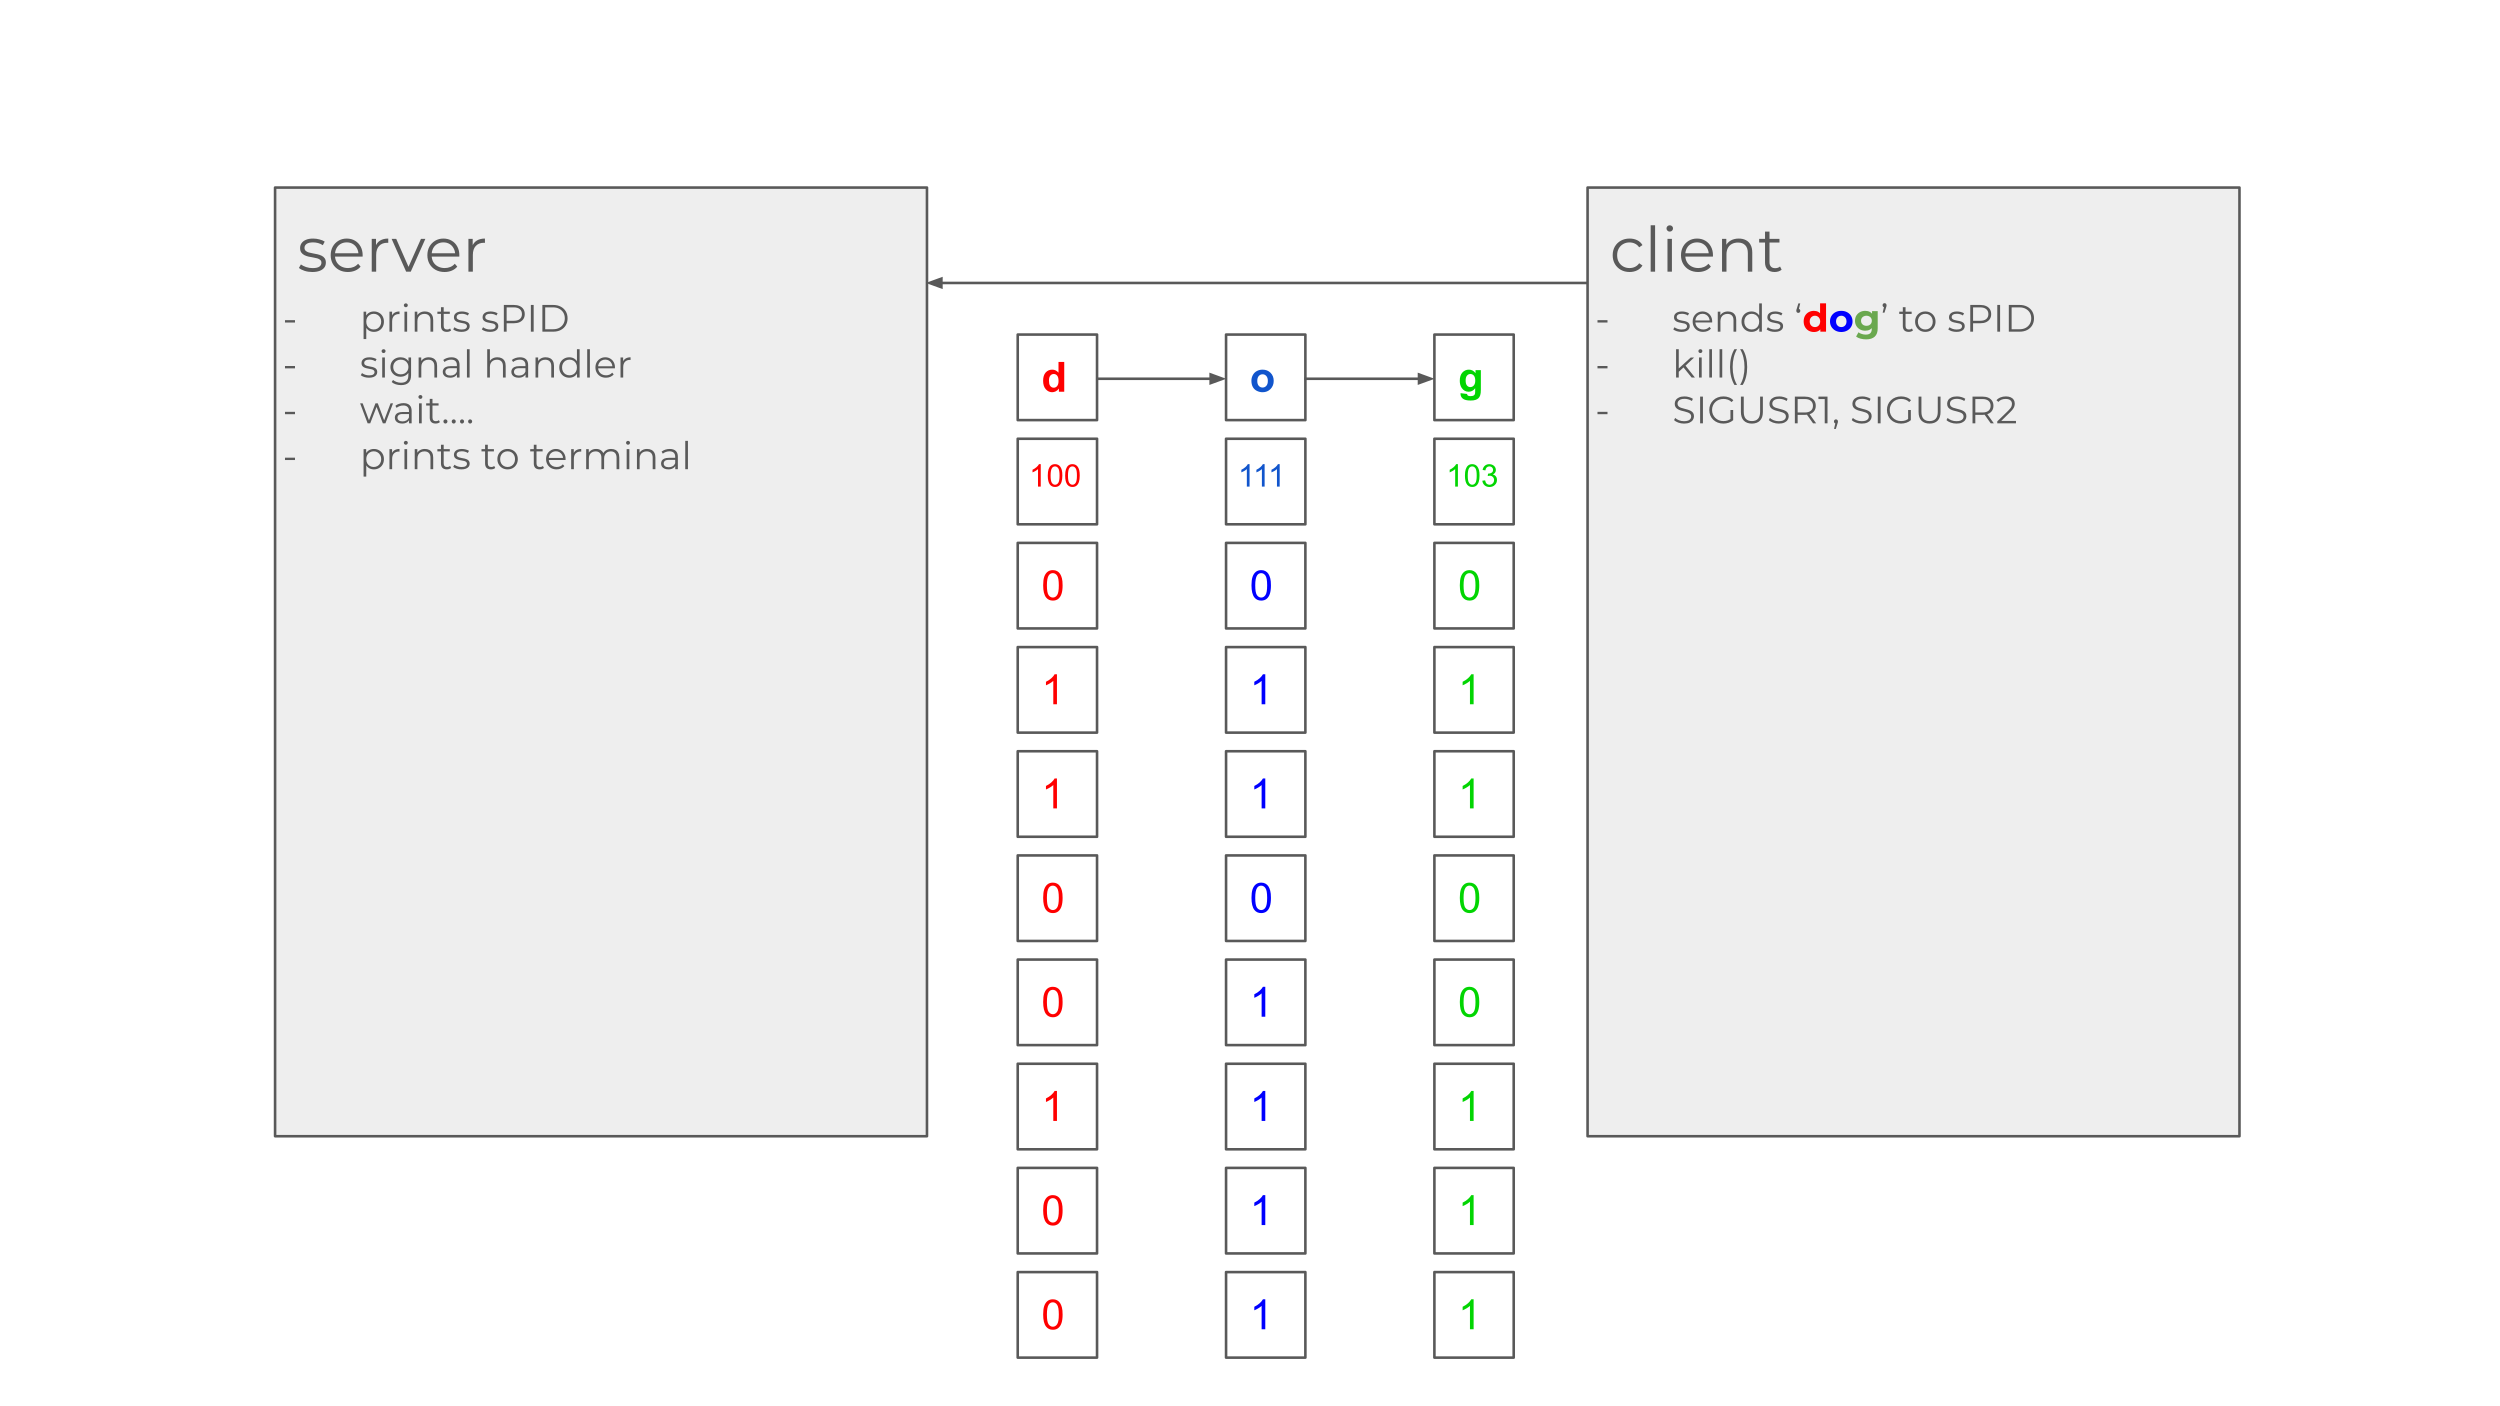 <svg version="1.1" viewBox="0.0 0.0 960.0 540.0" fill="none" stroke="none" stroke-linecap="square" stroke-miterlimit="10" xmlns:xlink="http://www.w3.org/1999/xlink" xmlns="http://www.w3.org/2000/svg"><rect x="0.0" y="0.0" width="960.0" height="540.0" fill="#333333" stroke="none"/><clipPath id="p.0"><path d="m0 0l960.0 0l0 540.0l-960.0 0l0 -540.0z" clip-rule="nonzero"/></clipPath><g clip-path="url(#p.0)"><path fill="#ffffff" d="m0 0l960.0 0l0 540.0l-960.0 0z" fill-rule="evenodd"/><path fill="#000000" fill-opacity="0.0" d="m390.9 126.068l30.457 0l0 38.772l-30.457 0z" fill-rule="evenodd"/><path fill="#ff0000" d="m408.666 150.428l-2.047 0l0 -1.219q-0.5 0.703 -1.203 1.062q-0.688 0.344 -1.391 0.344q-1.422 0 -2.453 -1.156q-1.016 -1.156 -1.016 -3.219q0 -2.109 0.984 -3.203q1.0 -1.094 2.516 -1.094q1.391 0 2.406 1.156l0 -4.125l2.203 0l0 11.453zm-5.859 -4.328q0 1.328 0.359 1.922q0.531 0.859 1.484 0.859q0.766 0 1.297 -0.641q0.531 -0.656 0.531 -1.938q0 -1.422 -0.516 -2.047q-0.516 -0.641 -1.328 -0.641q-0.781 0 -1.312 0.625q-0.516 0.625 -0.516 1.859z" fill-rule="nonzero"/><path fill="#000000" fill-opacity="0.0" d="m470.9 126.068l30.457 0l0 38.772l-30.457 0z" fill-rule="evenodd"/><path fill="#1155cc" d="m480.541 146.163q0 -1.094 0.531 -2.109q0.547 -1.031 1.531 -1.562q1.0 -0.547 2.219 -0.547q1.875 0 3.078 1.219q1.203 1.219 1.203 3.094q0 1.875 -1.219 3.125q-1.203 1.234 -3.047 1.234q-1.141 0 -2.188 -0.516q-1.031 -0.516 -1.578 -1.516q-0.531 -1.0 -0.531 -2.422zm2.25 0.109q0 1.234 0.578 1.891q0.594 0.656 1.453 0.656q0.859 0 1.438 -0.656q0.594 -0.656 0.594 -1.906q0 -1.219 -0.594 -1.875q-0.578 -0.656 -1.438 -0.656q-0.859 0 -1.453 0.656q-0.578 0.656 -0.578 1.891z" fill-rule="nonzero"/><path fill="#000000" fill-opacity="0.0" d="m550.9 126.068l30.457 0l0 38.772l-30.457 0z" fill-rule="evenodd"/><path fill="#02d502" d="m560.853 150.975l2.5 0.312q0.062 0.438 0.297 0.594q0.312 0.234 0.984 0.234q0.859 0 1.281 -0.25q0.297 -0.172 0.438 -0.562q0.109 -0.266 0.109 -1.016l0 -1.203q-0.984 1.344 -2.484 1.344q-1.672 0 -2.656 -1.422q-0.766 -1.109 -0.766 -2.781q0 -2.078 1.0 -3.172q1.016 -1.109 2.5 -1.109q1.547 0 2.547 1.344l0 -1.156l2.047 0l0 7.438q0 1.484 -0.25 2.203q-0.234 0.734 -0.672 1.141q-0.438 0.422 -1.172 0.656q-0.719 0.234 -1.844 0.234q-2.109 0 -3.0 -0.734q-0.875 -0.719 -0.875 -1.828q0 -0.109 0.016 -0.266zm1.953 -4.875q0 1.328 0.516 1.938q0.516 0.609 1.266 0.609q0.797 0 1.344 -0.625q0.562 -0.625 0.562 -1.859q0 -1.297 -0.531 -1.922q-0.531 -0.625 -1.344 -0.625q-0.781 0 -1.297 0.625q-0.516 0.609 -0.516 1.859z" fill-rule="nonzero"/><path fill="#000000" fill-opacity="0.0" d="m466.365 166.336l39.528 0l0 33.921l-39.528 0z" fill-rule="evenodd"/><path fill="#1155cc" d="m479.834 186.856l-1.047 0l0 -6.719q-0.391 0.359 -1.016 0.734q-0.609 0.359 -1.094 0.531l0 -1.016q0.875 -0.422 1.531 -1.0q0.672 -0.594 0.953 -1.156l0.672 0l0 8.625zm5.783 0l-1.047 0l0 -6.719q-0.391 0.359 -1.016 0.734q-0.609 0.359 -1.094 0.531l0 -1.016q0.875 -0.422 1.531 -1.0q0.672 -0.594 0.953 -1.156l0.672 0l0 8.625zm5.783 0l-1.047 0l0 -6.719q-0.391 0.359 -1.016 0.734q-0.609 0.359 -1.094 0.531l0 -1.016q0.875 -0.422 1.531 -1.0q0.672 -0.594 0.953 -1.156l0.672 0l0 8.625z" fill-rule="nonzero"/><path fill="#000000" fill-opacity="0.0" d="m386.176 166.336l39.528 0l0 33.921l-39.528 0z" fill-rule="evenodd"/><path fill="#ff0000" d="m399.645 186.856l-1.047 0l0 -6.719q-0.391 0.359 -1.016 0.734q-0.609 0.359 -1.094 0.531l0 -1.016q0.875 -0.422 1.531 -1.0q0.672 -0.594 0.953 -1.156l0.672 0l0 8.625zm2.705 -4.234q0 -1.531 0.312 -2.453q0.312 -0.938 0.922 -1.438q0.625 -0.5 1.562 -0.5q0.688 0 1.203 0.281q0.531 0.281 0.875 0.812q0.344 0.516 0.531 1.266q0.188 0.75 0.188 2.031q0 1.516 -0.312 2.438q-0.297 0.922 -0.922 1.438q-0.609 0.5 -1.562 0.5q-1.234 0 -1.953 -0.891q-0.844 -1.062 -0.844 -3.484zm1.078 0q0 2.109 0.5 2.812q0.5 0.703 1.219 0.703q0.734 0 1.219 -0.703q0.5 -0.703 0.5 -2.812q0 -2.125 -0.5 -2.812q-0.484 -0.703 -1.234 -0.703q-0.719 0 -1.156 0.609q-0.547 0.781 -0.547 2.906zm5.596 0q0 -1.531 0.312 -2.453q0.312 -0.938 0.922 -1.438q0.625 -0.5 1.562 -0.5q0.688 0 1.203 0.281q0.531 0.281 0.875 0.812q0.344 0.516 0.531 1.266q0.188 0.75 0.188 2.031q0 1.516 -0.312 2.438q-0.297 0.922 -0.922 1.438q-0.609 0.5 -1.562 0.5q-1.234 0 -1.953 -0.891q-0.844 -1.062 -0.844 -3.484zm1.078 0q0 2.109 0.5 2.812q0.5 0.703 1.219 0.703q0.734 0 1.219 -0.703q0.5 -0.703 0.5 -2.812q0 -2.125 -0.5 -2.812q-0.484 -0.703 -1.234 -0.703q-0.719 0 -1.156 0.609q-0.547 0.781 -0.547 2.906z" fill-rule="nonzero"/><path fill="#000000" fill-opacity="0.0" d="m546.365 166.336l39.528 0l0 33.921l-39.528 0z" fill-rule="evenodd"/><path fill="#02d502" d="m559.834 186.856l-1.047 0l0 -6.719q-0.391 0.359 -1.016 0.734q-0.609 0.359 -1.094 0.531l0 -1.016q0.875 -0.422 1.531 -1.0q0.672 -0.594 0.953 -1.156l0.672 0l0 8.625zm2.705 -4.234q0 -1.531 0.312 -2.453q0.312 -0.938 0.922 -1.438q0.625 -0.5 1.562 -0.5q0.688 0 1.203 0.281q0.531 0.281 0.875 0.812q0.344 0.516 0.531 1.266q0.188 0.75 0.188 2.031q0 1.516 -0.312 2.438q-0.297 0.922 -0.922 1.438q-0.609 0.5 -1.562 0.5q-1.234 0 -1.953 -0.891q-0.844 -1.062 -0.844 -3.484zm1.078 0q0 2.109 0.5 2.812q0.5 0.703 1.219 0.703q0.734 0 1.219 -0.703q0.5 -0.703 0.5 -2.812q0 -2.125 -0.5 -2.812q-0.484 -0.703 -1.234 -0.703q-0.719 0 -1.156 0.609q-0.547 0.781 -0.547 2.906zm5.596 1.969l1.062 -0.141q0.172 0.891 0.609 1.297q0.438 0.391 1.062 0.391q0.75 0 1.266 -0.516q0.516 -0.516 0.516 -1.281q0 -0.719 -0.484 -1.188q-0.469 -0.484 -1.203 -0.484q-0.297 0 -0.75 0.125l0.125 -0.938q0.109 0.016 0.172 0.016q0.672 0 1.203 -0.344q0.547 -0.359 0.547 -1.094q0 -0.578 -0.391 -0.953q-0.391 -0.391 -1.016 -0.391q-0.609 0 -1.031 0.391q-0.406 0.391 -0.516 1.156l-1.062 -0.188q0.188 -1.047 0.875 -1.625q0.688 -0.594 1.703 -0.594q0.703 0 1.297 0.312q0.594 0.297 0.906 0.812q0.312 0.516 0.312 1.109q0 0.547 -0.297 1.016q-0.297 0.453 -0.875 0.719q0.75 0.172 1.172 0.734q0.422 0.547 0.422 1.391q0 1.125 -0.828 1.906q-0.812 0.781 -2.062 0.781q-1.125 0 -1.875 -0.672q-0.75 -0.688 -0.859 -1.75z" fill-rule="nonzero"/><path fill="#000000" fill-opacity="0.0" d="m390.9 206.068l30.457 0l0 38.772l-30.457 0z" fill-rule="evenodd"/><path fill="#ff0000" d="m400.572 224.772q0 -2.031 0.406 -3.266q0.422 -1.234 1.25 -1.906q0.828 -0.672 2.078 -0.672q0.922 0 1.609 0.375q0.703 0.359 1.156 1.062q0.453 0.703 0.703 1.703q0.266 1.0 0.266 2.703q0 2.016 -0.422 3.266q-0.406 1.234 -1.234 1.922q-0.828 0.672 -2.078 0.672q-1.656 0 -2.609 -1.203q-1.125 -1.422 -1.125 -4.656zm1.438 0q0 2.828 0.656 3.766q0.672 0.922 1.641 0.922q0.969 0 1.625 -0.938q0.656 -0.938 0.656 -3.75q0 -2.828 -0.656 -3.75q-0.656 -0.938 -1.641 -0.938q-0.969 0 -1.547 0.828q-0.734 1.047 -0.734 3.859z" fill-rule="nonzero"/><path fill="#000000" fill-opacity="0.0" d="m390.9 246.068l30.457 0l0 38.772l-30.457 0z" fill-rule="evenodd"/><path fill="#ff0000" d="m405.869 270.428l-1.406 0l0 -8.969q-0.516 0.484 -1.344 0.969q-0.812 0.484 -1.469 0.734l0 -1.359q1.172 -0.562 2.047 -1.344q0.891 -0.797 1.266 -1.531l0.906 0l0 11.5z" fill-rule="nonzero"/><path fill="#000000" fill-opacity="0.0" d="m390.9 286.068l30.457 0l0 38.772l-30.457 0z" fill-rule="evenodd"/><path fill="#ff0000" d="m405.869 310.428l-1.406 0l0 -8.969q-0.516 0.484 -1.344 0.969q-0.812 0.484 -1.469 0.734l0 -1.359q1.172 -0.562 2.047 -1.344q0.891 -0.797 1.266 -1.531l0.906 0l0 11.5z" fill-rule="nonzero"/><path fill="#000000" fill-opacity="0.0" d="m390.9 326.068l30.457 0l0 38.772l-30.457 0z" fill-rule="evenodd"/><path fill="#ff0000" d="m400.572 344.772q0 -2.031 0.406 -3.266q0.422 -1.234 1.25 -1.906q0.828 -0.672 2.078 -0.672q0.922 0 1.609 0.375q0.703 0.359 1.156 1.062q0.453 0.703 0.703 1.703q0.266 1.0 0.266 2.703q0 2.016 -0.422 3.266q-0.406 1.234 -1.234 1.922q-0.828 0.672 -2.078 0.672q-1.656 0 -2.609 -1.203q-1.125 -1.422 -1.125 -4.656zm1.438 0q0 2.828 0.656 3.766q0.672 0.922 1.641 0.922q0.969 0 1.625 -0.938q0.656 -0.938 0.656 -3.75q0 -2.828 -0.656 -3.75q-0.656 -0.938 -1.641 -0.938q-0.969 0 -1.547 0.828q-0.734 1.047 -0.734 3.859z" fill-rule="nonzero"/><path fill="#000000" fill-opacity="0.0" d="m390.9 366.068l30.457 0l0 38.772l-30.457 0z" fill-rule="evenodd"/><path fill="#ff0000" d="m400.572 384.772q0 -2.031 0.406 -3.266q0.422 -1.234 1.25 -1.906q0.828 -0.672 2.078 -0.672q0.922 0 1.609 0.375q0.703 0.359 1.156 1.062q0.453 0.703 0.703 1.703q0.266 1.0 0.266 2.703q0 2.016 -0.422 3.266q-0.406 1.234 -1.234 1.922q-0.828 0.672 -2.078 0.672q-1.656 0 -2.609 -1.203q-1.125 -1.422 -1.125 -4.656zm1.438 0q0 2.828 0.656 3.766q0.672 0.922 1.641 0.922q0.969 0 1.625 -0.938q0.656 -0.938 0.656 -3.75q0 -2.828 -0.656 -3.75q-0.656 -0.938 -1.641 -0.938q-0.969 0 -1.547 0.828q-0.734 1.047 -0.734 3.859z" fill-rule="nonzero"/><path fill="#000000" fill-opacity="0.0" d="m390.9 406.068l30.457 0l0 38.772l-30.457 0z" fill-rule="evenodd"/><path fill="#ff0000" d="m405.869 430.428l-1.406 0l0 -8.969q-0.516 0.484 -1.344 0.969q-0.812 0.484 -1.469 0.734l0 -1.359q1.172 -0.562 2.047 -1.344q0.891 -0.797 1.266 -1.531l0.906 0l0 11.5z" fill-rule="nonzero"/><path fill="#000000" fill-opacity="0.0" d="m390.9 446.068l30.457 0l0 38.772l-30.457 0z" fill-rule="evenodd"/><path fill="#ff0000" d="m400.572 464.772q0 -2.031 0.406 -3.266q0.422 -1.234 1.25 -1.906q0.828 -0.672 2.078 -0.672q0.922 0 1.609 0.375q0.703 0.359 1.156 1.062q0.453 0.703 0.703 1.703q0.266 1.0 0.266 2.703q0 2.016 -0.422 3.266q-0.406 1.234 -1.234 1.922q-0.828 0.672 -2.078 0.672q-1.656 0 -2.609 -1.203q-1.125 -1.422 -1.125 -4.656zm1.438 0q0 2.828 0.656 3.766q0.672 0.922 1.641 0.922q0.969 0 1.625 -0.938q0.656 -0.938 0.656 -3.75q0 -2.828 -0.656 -3.75q-0.656 -0.938 -1.641 -0.938q-0.969 0 -1.547 0.828q-0.734 1.047 -0.734 3.859z" fill-rule="nonzero"/><path fill="#000000" fill-opacity="0.0" d="m390.9 486.068l30.457 0l0 38.772l-30.457 0z" fill-rule="evenodd"/><path fill="#ff0000" d="m400.572 504.772q0 -2.031 0.406 -3.266q0.422 -1.234 1.25 -1.906q0.828 -0.672 2.078 -0.672q0.922 0 1.609 0.375q0.703 0.359 1.156 1.062q0.453 0.703 0.703 1.703q0.266 1.0 0.266 2.703q0 2.016 -0.422 3.266q-0.406 1.234 -1.234 1.922q-0.828 0.672 -2.078 0.672q-1.656 0 -2.609 -1.203q-1.125 -1.422 -1.125 -4.656zm1.438 0q0 2.828 0.656 3.766q0.672 0.922 1.641 0.922q0.969 0 1.625 -0.938q0.656 -0.938 0.656 -3.75q0 -2.828 -0.656 -3.75q-0.656 -0.938 -1.641 -0.938q-0.969 0 -1.547 0.828q-0.734 1.047 -0.734 3.859z" fill-rule="nonzero"/><path fill="#000000" fill-opacity="0.0" d="m470.9 206.068l30.457 0l0 38.772l-30.457 0z" fill-rule="evenodd"/><path fill="#0000ff" d="m480.572 224.772q0 -2.031 0.406 -3.266q0.422 -1.234 1.25 -1.906q0.828 -0.672 2.078 -0.672q0.922 0 1.609 0.375q0.703 0.359 1.156 1.062q0.453 0.703 0.703 1.703q0.266 1.0 0.266 2.703q0 2.016 -0.422 3.266q-0.406 1.234 -1.234 1.922q-0.828 0.672 -2.078 0.672q-1.656 0 -2.609 -1.203q-1.125 -1.422 -1.125 -4.656zm1.438 0q0 2.828 0.656 3.766q0.672 0.922 1.641 0.922q0.969 0 1.625 -0.938q0.656 -0.938 0.656 -3.75q0 -2.828 -0.656 -3.75q-0.656 -0.938 -1.641 -0.938q-0.969 0 -1.547 0.828q-0.734 1.047 -0.734 3.859z" fill-rule="nonzero"/><path fill="#000000" fill-opacity="0.0" d="m470.9 246.068l30.457 0l0 38.772l-30.457 0z" fill-rule="evenodd"/><path fill="#0000ff" d="m485.869 270.428l-1.406 0l0 -8.969q-0.516 0.484 -1.344 0.969q-0.812 0.484 -1.469 0.734l0 -1.359q1.172 -0.562 2.047 -1.344q0.891 -0.797 1.266 -1.531l0.906 0l0 11.5z" fill-rule="nonzero"/><path fill="#000000" fill-opacity="0.0" d="m470.9 286.068l30.457 0l0 38.772l-30.457 0z" fill-rule="evenodd"/><path fill="#0000ff" d="m485.869 310.428l-1.406 0l0 -8.969q-0.516 0.484 -1.344 0.969q-0.812 0.484 -1.469 0.734l0 -1.359q1.172 -0.562 2.047 -1.344q0.891 -0.797 1.266 -1.531l0.906 0l0 11.5z" fill-rule="nonzero"/><path fill="#000000" fill-opacity="0.0" d="m470.9 326.068l30.457 0l0 38.772l-30.457 0z" fill-rule="evenodd"/><path fill="#0000ff" d="m480.572 344.772q0 -2.031 0.406 -3.266q0.422 -1.234 1.25 -1.906q0.828 -0.672 2.078 -0.672q0.922 0 1.609 0.375q0.703 0.359 1.156 1.062q0.453 0.703 0.703 1.703q0.266 1.0 0.266 2.703q0 2.016 -0.422 3.266q-0.406 1.234 -1.234 1.922q-0.828 0.672 -2.078 0.672q-1.656 0 -2.609 -1.203q-1.125 -1.422 -1.125 -4.656zm1.438 0q0 2.828 0.656 3.766q0.672 0.922 1.641 0.922q0.969 0 1.625 -0.938q0.656 -0.938 0.656 -3.75q0 -2.828 -0.656 -3.75q-0.656 -0.938 -1.641 -0.938q-0.969 0 -1.547 0.828q-0.734 1.047 -0.734 3.859z" fill-rule="nonzero"/><path fill="#000000" fill-opacity="0.0" d="m470.9 366.068l30.457 0l0 38.772l-30.457 0z" fill-rule="evenodd"/><path fill="#0000ff" d="m485.869 390.428l-1.406 0l0 -8.969q-0.516 0.484 -1.344 0.969q-0.812 0.484 -1.469 0.734l0 -1.359q1.172 -0.562 2.047 -1.344q0.891 -0.797 1.266 -1.531l0.906 0l0 11.5z" fill-rule="nonzero"/><path fill="#000000" fill-opacity="0.0" d="m470.9 406.068l30.457 0l0 38.772l-30.457 0z" fill-rule="evenodd"/><path fill="#0000ff" d="m485.869 430.428l-1.406 0l0 -8.969q-0.516 0.484 -1.344 0.969q-0.812 0.484 -1.469 0.734l0 -1.359q1.172 -0.562 2.047 -1.344q0.891 -0.797 1.266 -1.531l0.906 0l0 11.5z" fill-rule="nonzero"/><path fill="#000000" fill-opacity="0.0" d="m470.9 446.068l30.457 0l0 38.772l-30.457 0z" fill-rule="evenodd"/><path fill="#0000ff" d="m485.869 470.428l-1.406 0l0 -8.969q-0.516 0.484 -1.344 0.969q-0.812 0.484 -1.469 0.734l0 -1.359q1.172 -0.562 2.047 -1.344q0.891 -0.797 1.266 -1.531l0.906 0l0 11.5z" fill-rule="nonzero"/><path fill="#000000" fill-opacity="0.0" d="m470.9 486.068l30.457 0l0 38.772l-30.457 0z" fill-rule="evenodd"/><path fill="#0000ff" d="m485.869 510.428l-1.406 0l0 -8.969q-0.516 0.484 -1.344 0.969q-0.812 0.484 -1.469 0.734l0 -1.359q1.172 -0.562 2.047 -1.344q0.891 -0.797 1.266 -1.531l0.906 0l0 11.5z" fill-rule="nonzero"/><path fill="#000000" fill-opacity="0.0" d="m550.9 206.068l30.457 0l0 38.772l-30.457 0z" fill-rule="evenodd"/><path fill="#02d502" d="m560.572 224.772q0 -2.031 0.406 -3.266q0.422 -1.234 1.25 -1.906q0.828 -0.672 2.078 -0.672q0.922 0 1.609 0.375q0.703 0.359 1.156 1.062q0.453 0.703 0.703 1.703q0.266 1.0 0.266 2.703q0 2.016 -0.422 3.266q-0.406 1.234 -1.234 1.922q-0.828 0.672 -2.078 0.672q-1.656 0 -2.609 -1.203q-1.125 -1.422 -1.125 -4.656zm1.438 0q0 2.828 0.656 3.766q0.672 0.922 1.641 0.922q0.969 0 1.625 -0.938q0.656 -0.938 0.656 -3.75q0 -2.828 -0.656 -3.75q-0.656 -0.938 -1.641 -0.938q-0.969 0 -1.547 0.828q-0.734 1.047 -0.734 3.859z" fill-rule="nonzero"/><path fill="#000000" fill-opacity="0.0" d="m550.9 246.068l30.457 0l0 38.772l-30.457 0z" fill-rule="evenodd"/><path fill="#02d502" d="m565.869 270.428l-1.406 0l0 -8.969q-0.516 0.484 -1.344 0.969q-0.812 0.484 -1.469 0.734l0 -1.359q1.172 -0.562 2.047 -1.344q0.891 -0.797 1.266 -1.531l0.906 0l0 11.5z" fill-rule="nonzero"/><path fill="#000000" fill-opacity="0.0" d="m550.9 286.068l30.457 0l0 38.772l-30.457 0z" fill-rule="evenodd"/><path fill="#02d502" d="m565.869 310.428l-1.406 0l0 -8.969q-0.516 0.484 -1.344 0.969q-0.812 0.484 -1.469 0.734l0 -1.359q1.172 -0.562 2.047 -1.344q0.891 -0.797 1.266 -1.531l0.906 0l0 11.5z" fill-rule="nonzero"/><path fill="#000000" fill-opacity="0.0" d="m550.9 326.068l30.457 0l0 38.772l-30.457 0z" fill-rule="evenodd"/><path fill="#02d502" d="m560.572 344.772q0 -2.031 0.406 -3.266q0.422 -1.234 1.25 -1.906q0.828 -0.672 2.078 -0.672q0.922 0 1.609 0.375q0.703 0.359 1.156 1.062q0.453 0.703 0.703 1.703q0.266 1.0 0.266 2.703q0 2.016 -0.422 3.266q-0.406 1.234 -1.234 1.922q-0.828 0.672 -2.078 0.672q-1.656 0 -2.609 -1.203q-1.125 -1.422 -1.125 -4.656zm1.438 0q0 2.828 0.656 3.766q0.672 0.922 1.641 0.922q0.969 0 1.625 -0.938q0.656 -0.938 0.656 -3.75q0 -2.828 -0.656 -3.75q-0.656 -0.938 -1.641 -0.938q-0.969 0 -1.547 0.828q-0.734 1.047 -0.734 3.859z" fill-rule="nonzero"/><path fill="#000000" fill-opacity="0.0" d="m550.9 366.068l30.457 0l0 38.772l-30.457 0z" fill-rule="evenodd"/><path fill="#02d502" d="m560.572 384.772q0 -2.031 0.406 -3.266q0.422 -1.234 1.25 -1.906q0.828 -0.672 2.078 -0.672q0.922 0 1.609 0.375q0.703 0.359 1.156 1.062q0.453 0.703 0.703 1.703q0.266 1.0 0.266 2.703q0 2.016 -0.422 3.266q-0.406 1.234 -1.234 1.922q-0.828 0.672 -2.078 0.672q-1.656 0 -2.609 -1.203q-1.125 -1.422 -1.125 -4.656zm1.438 0q0 2.828 0.656 3.766q0.672 0.922 1.641 0.922q0.969 0 1.625 -0.938q0.656 -0.938 0.656 -3.75q0 -2.828 -0.656 -3.75q-0.656 -0.938 -1.641 -0.938q-0.969 0 -1.547 0.828q-0.734 1.047 -0.734 3.859z" fill-rule="nonzero"/><path fill="#000000" fill-opacity="0.0" d="m550.9 406.068l30.457 0l0 38.772l-30.457 0z" fill-rule="evenodd"/><path fill="#02d502" d="m565.869 430.428l-1.406 0l0 -8.969q-0.516 0.484 -1.344 0.969q-0.812 0.484 -1.469 0.734l0 -1.359q1.172 -0.562 2.047 -1.344q0.891 -0.797 1.266 -1.531l0.906 0l0 11.5z" fill-rule="nonzero"/><path fill="#000000" fill-opacity="0.0" d="m550.9 446.068l30.457 0l0 38.772l-30.457 0z" fill-rule="evenodd"/><path fill="#02d502" d="m565.869 470.428l-1.406 0l0 -8.969q-0.516 0.484 -1.344 0.969q-0.812 0.484 -1.469 0.734l0 -1.359q1.172 -0.562 2.047 -1.344q0.891 -0.797 1.266 -1.531l0.906 0l0 11.5z" fill-rule="nonzero"/><path fill="#000000" fill-opacity="0.0" d="m550.9 486.068l30.457 0l0 38.772l-30.457 0z" fill-rule="evenodd"/><path fill="#02d502" d="m565.869 510.428l-1.406 0l0 -8.969q-0.516 0.484 -1.344 0.969q-0.812 0.484 -1.469 0.734l0 -1.359q1.172 -0.562 2.047 -1.344q0.891 -0.797 1.266 -1.531l0.906 0l0 11.5z" fill-rule="nonzero"/><path fill="#000000" fill-opacity="0.0" d="m550.806 168.475l30.457 0l0 32.85l-30.457 0z" fill-rule="evenodd"/><path stroke="#595959" stroke-width="1.0" stroke-linejoin="round" stroke-linecap="butt" d="m550.806 168.475l30.457 0l0 32.85l-30.457 0z" fill-rule="evenodd"/><path fill="#000000" fill-opacity="0.0" d="m390.806 168.475l30.457 0l0 32.85l-30.457 0z" fill-rule="evenodd"/><path stroke="#595959" stroke-width="1.0" stroke-linejoin="round" stroke-linecap="butt" d="m390.806 168.475l30.457 0l0 32.85l-30.457 0z" fill-rule="evenodd"/><path fill="#000000" fill-opacity="0.0" d="m470.806 168.475l30.457 0l0 32.85l-30.457 0z" fill-rule="evenodd"/><path stroke="#595959" stroke-width="1.0" stroke-linejoin="round" stroke-linecap="butt" d="m470.806 168.475l30.457 0l0 32.85l-30.457 0z" fill-rule="evenodd"/><path fill="#000000" fill-opacity="0.0" d="m390.806 128.475l30.457 0l0 32.85l-30.457 0z" fill-rule="evenodd"/><path stroke="#595959" stroke-width="1.0" stroke-linejoin="round" stroke-linecap="butt" d="m390.806 128.475l30.457 0l0 32.85l-30.457 0z" fill-rule="evenodd"/><path fill="#000000" fill-opacity="0.0" d="m550.806 128.475l30.457 0l0 32.85l-30.457 0z" fill-rule="evenodd"/><path stroke="#595959" stroke-width="1.0" stroke-linejoin="round" stroke-linecap="butt" d="m550.806 128.475l30.457 0l0 32.85l-30.457 0z" fill-rule="evenodd"/><path fill="#000000" fill-opacity="0.0" d="m470.806 128.475l30.457 0l0 32.85l-30.457 0z" fill-rule="evenodd"/><path stroke="#595959" stroke-width="1.0" stroke-linejoin="round" stroke-linecap="butt" d="m470.806 128.475l30.457 0l0 32.85l-30.457 0z" fill-rule="evenodd"/><path fill="#eeeeee" d="m105.627 72.024l250.331 0l0 364.283l-250.331 0z" fill-rule="evenodd"/><path stroke="#595959" stroke-width="1.0" stroke-linejoin="round" stroke-linecap="butt" d="m105.627 72.024l250.331 0l0 364.283l-250.331 0z" fill-rule="evenodd"/><path fill="#eeeeee" d="m609.627 72.024l250.331 0l0 364.283l-250.331 0z" fill-rule="evenodd"/><path stroke="#595959" stroke-width="1.0" stroke-linejoin="round" stroke-linecap="butt" d="m609.627 72.024l250.331 0l0 364.283l-250.331 0z" fill-rule="evenodd"/><path fill="#000000" fill-opacity="0.0" d="m105.16 72.286l98.677 0l0 48.472l-98.677 0z" fill-rule="evenodd"/><path fill="#595959" d="m119.926 104.451q-1.562 0 -2.953 -0.438q-1.391 -0.453 -2.188 -1.125l0.766 -1.344q0.766 0.578 1.969 1.0q1.203 0.406 2.516 0.406q1.812 0 2.594 -0.562q0.797 -0.562 0.797 -1.5q0 -0.688 -0.453 -1.078q-0.438 -0.406 -1.156 -0.609q-0.719 -0.203 -1.609 -0.344q-0.891 -0.141 -1.766 -0.328q-0.875 -0.203 -1.594 -0.578q-0.719 -0.375 -1.172 -1.016q-0.438 -0.656 -0.438 -1.734q0 -1.031 0.578 -1.844q0.578 -0.812 1.688 -1.281q1.125 -0.469 2.734 -0.469q1.219 0 2.438 0.328q1.234 0.312 2.016 0.844l-0.734 1.375q-0.844 -0.578 -1.812 -0.828q-0.953 -0.25 -1.906 -0.25q-1.703 0 -2.516 0.594q-0.797 0.578 -0.797 1.484q0 0.719 0.438 1.141q0.438 0.406 1.172 0.641q0.734 0.219 1.609 0.359q0.875 0.141 1.75 0.344q0.875 0.203 1.609 0.562q0.734 0.344 1.172 0.984q0.453 0.625 0.453 1.656q0 1.109 -0.609 1.922q-0.609 0.797 -1.781 1.25q-1.156 0.438 -2.812 0.438zm13.681 0q-1.969 0 -3.469 -0.828q-1.484 -0.828 -2.328 -2.281q-0.828 -1.453 -0.828 -3.328q0 -1.875 0.797 -3.312q0.813 -1.438 2.203 -2.266q1.406 -0.828 3.156 -0.828q1.781 0 3.156 0.812q1.391 0.797 2.172 2.25q0.797 1.453 0.797 3.344q0 0.125 -0.016 0.266q0 0.125 0 0.266l-10.969 0l0 -1.281l10.047 0l-0.672 0.516q0 -1.375 -0.594 -2.438q-0.578 -1.078 -1.594 -1.672q-1.0 -0.594 -2.328 -0.594q-1.297 0 -2.328 0.594q-1.031 0.594 -1.609 1.688q-0.562 1.078 -0.562 2.469l0 0.266q0 1.438 0.625 2.531q0.641 1.094 1.781 1.703q1.141 0.609 2.609 0.609q1.141 0 2.141 -0.406q1.0 -0.406 1.719 -1.25l0.953 1.109q-0.828 1.0 -2.094 1.531q-1.266 0.531 -2.766 0.531zm9.137 -0.125l0 -12.594l1.641 0l0 3.422l-0.172 -0.594q0.531 -1.438 1.766 -2.188q1.25 -0.766 3.109 -0.766l0 1.656q-0.109 0 -0.203 -0.016q-0.094 -0.016 -0.188 -0.016q-1.984 0 -3.125 1.219q-1.125 1.219 -1.125 3.438l0 6.438l-1.703 0zm13.218 0l-5.578 -12.594l1.766 0l5.141 11.688l-0.844 0l5.203 -11.688l1.688 0l-5.609 12.594l-1.766 0zm14.773 0.125q-1.969 0 -3.469 -0.828q-1.484 -0.828 -2.328 -2.281q-0.828 -1.453 -0.828 -3.328q0 -1.875 0.797 -3.312q0.812 -1.438 2.203 -2.266q1.406 -0.828 3.156 -0.828q1.781 0 3.156 0.812q1.391 0.797 2.172 2.25q0.797 1.453 0.797 3.344q0 0.125 -0.016 0.266q0 0.125 0 0.266l-10.969 0l0 -1.281l10.047 0l-0.672 0.516q0 -1.375 -0.594 -2.438q-0.578 -1.078 -1.594 -1.672q-1.0 -0.594 -2.328 -0.594q-1.297 0 -2.328 0.594q-1.031 0.594 -1.609 1.688q-0.562 1.078 -0.562 2.469l0 0.266q0 1.438 0.625 2.531q0.641 1.094 1.781 1.703q1.141 0.609 2.609 0.609q1.141 0 2.141 -0.406q1.0 -0.406 1.719 -1.25l0.953 1.109q-0.828 1.0 -2.094 1.531q-1.266 0.531 -2.766 0.531zm9.137 -0.125l0 -12.594l1.641 0l0 3.422l-0.172 -0.594q0.531 -1.438 1.766 -2.188q1.25 -0.766 3.109 -0.766l0 1.656q-0.109 0 -0.203 -0.016q-0.094 -0.016 -0.188 -0.016q-1.984 0 -3.125 1.219q-1.125 1.219 -1.125 3.438l0 6.438l-1.703 0z" fill-rule="nonzero"/><path fill="#000000" fill-opacity="0.0" d="m609.16 72.286l98.677 0l0 48.472l-98.677 0z" fill-rule="evenodd"/><path fill="#595959" d="m625.769 104.451q-1.875 0 -3.359 -0.828q-1.469 -0.828 -2.312 -2.281q-0.828 -1.453 -0.828 -3.328q0 -1.891 0.828 -3.328q0.844 -1.453 2.312 -2.266q1.484 -0.812 3.359 -0.812q1.609 0 2.906 0.625q1.297 0.625 2.031 1.875l-1.266 0.859q-0.656 -0.953 -1.609 -1.406q-0.953 -0.469 -2.094 -0.469q-1.344 0 -2.422 0.609q-1.078 0.609 -1.703 1.719q-0.625 1.109 -0.625 2.594q0 1.484 0.625 2.594q0.625 1.109 1.703 1.719q1.078 0.609 2.422 0.609q1.141 0 2.094 -0.453q0.953 -0.453 1.609 -1.391l1.266 0.859q-0.734 1.219 -2.031 1.859q-1.297 0.641 -2.906 0.641zm8.086 -0.125l0 -17.812l1.703 0l0 17.812l-1.703 0zm6.456 0l0 -12.594l1.703 0l0 12.594l-1.703 0zm0.875 -15.391q-0.531 0 -0.891 -0.359q-0.359 -0.359 -0.359 -0.859q0 -0.5 0.359 -0.844q0.359 -0.359 0.891 -0.359q0.531 0 0.891 0.344q0.359 0.328 0.359 0.844q0 0.516 -0.359 0.875q-0.344 0.359 -0.891 0.359zm10.94 15.516q-1.969 0 -3.469 -0.828q-1.484 -0.828 -2.328 -2.281q-0.828 -1.453 -0.828 -3.328q0 -1.875 0.797 -3.312q0.812 -1.438 2.203 -2.266q1.406 -0.828 3.156 -0.828q1.781 0 3.156 0.812q1.391 0.797 2.172 2.25q0.797 1.453 0.797 3.344q0 0.125 -0.016 0.266q0 0.125 0 0.266l-10.969 0l0 -1.281l10.047 0l-0.672 0.516q0 -1.375 -0.594 -2.438q-0.578 -1.078 -1.594 -1.672q-1.0 -0.594 -2.328 -0.594q-1.297 0 -2.328 0.594q-1.031 0.594 -1.609 1.688q-0.562 1.078 -0.562 2.469l0 0.266q0 1.438 0.625 2.531q0.641 1.094 1.781 1.703q1.141 0.609 2.609 0.609q1.141 0 2.141 -0.406q1.0 -0.406 1.719 -1.25l0.953 1.109q-0.828 1.0 -2.094 1.531q-1.266 0.531 -2.766 0.531zm15.574 -12.844q1.531 0 2.688 0.594q1.172 0.578 1.828 1.781q0.656 1.203 0.656 3.031l0 7.312l-1.703 0l0 -7.156q0 -1.984 -1.0 -3.0q-0.984 -1.031 -2.781 -1.031q-1.344 0 -2.344 0.547q-1.0 0.531 -1.547 1.562q-0.531 1.016 -0.531 2.453l0 6.625l-1.703 0l0 -12.594l1.641 0l0 3.453l-0.266 -0.656q0.594 -1.359 1.906 -2.141q1.328 -0.781 3.156 -0.781zm13.771 12.844q-1.781 0 -2.75 -0.953q-0.953 -0.969 -0.953 -2.719l0 -11.844l1.719 0l0 11.75q0 1.094 0.562 1.703q0.562 0.594 1.609 0.594q1.141 0 1.875 -0.641l0.609 1.219q-0.516 0.453 -1.219 0.672q-0.703 0.219 -1.453 0.219zm-5.953 -11.312l0 -1.406l7.797 0l0 1.406l-7.797 0z" fill-rule="nonzero"/><path fill="#000000" fill-opacity="0.0" d="m81.16 104.286l250.331 0l0 90.488l-250.331 0z" fill-rule="evenodd"/><path fill="#595959" d="m109.436 123.85l0 -0.906l3.844 0l0 0.906l-3.844 0z" fill-rule="nonzero"/><path fill="#595959" d="m143.582 127.444q-1.0 0 -1.812 -0.453q-0.797 -0.469 -1.281 -1.344q-0.469 -0.875 -0.469 -2.141q0 -1.25 0.469 -2.125q0.469 -0.875 1.266 -1.328q0.812 -0.453 1.828 -0.453q1.094 0 1.969 0.5q0.875 0.484 1.375 1.375q0.5 0.875 0.5 2.031q0 1.172 -0.5 2.062q-0.5 0.875 -1.375 1.375q-0.875 0.5 -1.969 0.5zm-3.969 2.766l0 -10.531l1.0 0l0 2.312l-0.109 1.531l0.141 1.562l0 5.125l-1.031 0zm3.891 -3.688q0.828 0 1.469 -0.375q0.641 -0.375 1.016 -1.047q0.391 -0.688 0.391 -1.594q0 -0.891 -0.391 -1.562q-0.375 -0.672 -1.016 -1.047q-0.641 -0.391 -1.469 -0.391q-0.812 0 -1.469 0.391q-0.656 0.375 -1.031 1.047q-0.359 0.672 -0.359 1.562q0 0.906 0.359 1.594q0.375 0.672 1.031 1.047q0.656 0.375 1.469 0.375zm6.046 0.844l0 -7.688l1.0 0l0 2.094l-0.109 -0.375q0.328 -0.875 1.078 -1.328q0.766 -0.469 1.891 -0.469l0 1.016q-0.047 0 -0.109 0q-0.062 -0.016 -0.125 -0.016q-1.203 0 -1.906 0.734q-0.688 0.734 -0.688 2.109l0 3.922l-1.031 0zm5.76 0l0 -7.688l1.031 0l0 7.688l-1.031 0zm0.516 -9.391q-0.312 0 -0.531 -0.219q-0.219 -0.219 -0.219 -0.531q0 -0.312 0.219 -0.516q0.219 -0.219 0.531 -0.219q0.328 0 0.547 0.203q0.219 0.203 0.219 0.516q0 0.328 -0.219 0.547q-0.203 0.219 -0.547 0.219zm7.349 1.625q0.938 0 1.641 0.359q0.719 0.359 1.125 1.094q0.406 0.734 0.406 1.844l0 4.469l-1.047 0l0 -4.375q0 -1.203 -0.609 -1.828q-0.609 -0.625 -1.703 -0.625q-0.812 0 -1.422 0.328q-0.609 0.328 -0.953 0.953q-0.328 0.625 -0.328 1.5l0 4.047l-1.031 0l0 -7.688l1.0 0l0 2.109l-0.172 -0.406q0.375 -0.828 1.172 -1.297q0.812 -0.484 1.922 -0.484zm8.423 7.844q-1.094 0 -1.688 -0.578q-0.578 -0.594 -0.578 -1.672l0 -7.219l1.047 0l0 7.156q0 0.688 0.344 1.047q0.344 0.359 0.984 0.359q0.688 0 1.141 -0.391l0.375 0.75q-0.312 0.281 -0.75 0.422q-0.422 0.125 -0.875 0.125zm-3.641 -6.906l0 -0.859l4.766 0l0 0.859l-4.766 0zm9.216 6.906q-0.953 0 -1.812 -0.266q-0.844 -0.281 -1.328 -0.688l0.469 -0.828q0.469 0.359 1.203 0.625q0.734 0.25 1.547 0.25q1.094 0 1.578 -0.344q0.484 -0.359 0.484 -0.922q0 -0.422 -0.281 -0.656q-0.266 -0.25 -0.703 -0.375q-0.438 -0.125 -0.984 -0.203q-0.531 -0.094 -1.078 -0.219q-0.531 -0.125 -0.969 -0.344q-0.438 -0.234 -0.719 -0.625q-0.266 -0.391 -0.266 -1.047q0 -0.641 0.344 -1.141q0.359 -0.5 1.031 -0.781q0.688 -0.281 1.672 -0.281q0.75 0 1.5 0.203q0.75 0.188 1.234 0.516l-0.453 0.828q-0.516 -0.344 -1.109 -0.5q-0.578 -0.156 -1.172 -0.156q-1.031 0 -1.531 0.359q-0.484 0.359 -0.484 0.922q0 0.438 0.266 0.688q0.281 0.25 0.719 0.391q0.453 0.141 0.984 0.234q0.531 0.078 1.062 0.203q0.547 0.125 0.984 0.344q0.453 0.203 0.719 0.594q0.281 0.391 0.281 1.016q0 0.672 -0.375 1.172q-0.375 0.484 -1.094 0.766q-0.703 0.266 -1.719 0.266zm10.992 0q-0.953 0 -1.812 -0.266q-0.844 -0.281 -1.328 -0.688l0.469 -0.828q0.469 0.359 1.203 0.625q0.734 0.25 1.547 0.25q1.094 0 1.578 -0.344q0.484 -0.359 0.484 -0.922q0 -0.422 -0.281 -0.656q-0.266 -0.25 -0.703 -0.375q-0.438 -0.125 -0.984 -0.203q-0.531 -0.094 -1.078 -0.219q-0.531 -0.125 -0.969 -0.344q-0.438 -0.234 -0.719 -0.625q-0.266 -0.391 -0.266 -1.047q0 -0.641 0.344 -1.141q0.359 -0.5 1.031 -0.781q0.688 -0.281 1.672 -0.281q0.75 0 1.5 0.203q0.75 0.188 1.234 0.516l-0.453 0.828q-0.516 -0.344 -1.109 -0.5q-0.578 -0.156 -1.172 -0.156q-1.031 0 -1.531 0.359q-0.484 0.359 -0.484 0.922q0 0.438 0.266 0.688q0.281 0.25 0.719 0.391q0.453 0.141 0.984 0.234q0.531 0.078 1.062 0.203q0.547 0.125 0.984 0.344q0.453 0.203 0.719 0.594q0.281 0.391 0.281 1.016q0 0.672 -0.375 1.172q-0.375 0.484 -1.094 0.766q-0.703 0.266 -1.719 0.266zm5.309 -0.078l0 -10.266l3.844 0q1.297 0 2.234 0.422q0.938 0.422 1.438 1.203q0.516 0.781 0.516 1.906q0 1.078 -0.516 1.859q-0.5 0.781 -1.438 1.219q-0.938 0.422 -2.234 0.422l-3.25 0l0.484 -0.516l0 3.75l-1.078 0zm1.078 -3.672l-0.484 -0.516l3.219 0q1.531 0 2.328 -0.672q0.812 -0.672 0.812 -1.875q0 -1.234 -0.812 -1.906q-0.797 -0.688 -2.328 -0.688l-3.219 0l0.484 -0.5l0 6.156zm9.298 3.672l0 -10.266l1.078 0l0 10.266l-1.078 0zm4.426 0l0 -10.266l4.172 0q1.641 0 2.875 0.656q1.25 0.656 1.938 1.812q0.688 1.156 0.688 2.672q0 1.5 -0.688 2.672q-0.688 1.156 -1.938 1.812q-1.234 0.641 -2.875 0.641l-4.172 0zm1.078 -0.938l3.047 0q1.359 0 2.359 -0.531q1.0 -0.547 1.562 -1.484q0.562 -0.953 0.562 -2.172q0 -1.25 -0.562 -2.188q-0.562 -0.938 -1.562 -1.469q-1.0 -0.547 -2.359 -0.547l-3.047 0l0 8.391z" fill-rule="nonzero"/><path fill="#595959" d="m109.436 141.45l0 -0.906l3.844 0l0 0.906l-3.844 0z" fill-rule="nonzero"/><path fill="#595959" d="m141.676 145.044q-0.953 0 -1.812 -0.266q-0.844 -0.281 -1.328 -0.688l0.469 -0.828q0.469 0.359 1.203 0.625q0.734 0.25 1.547 0.25q1.094 0 1.578 -0.344q0.484 -0.359 0.484 -0.922q0 -0.422 -0.281 -0.656q-0.266 -0.25 -0.703 -0.375q-0.438 -0.125 -0.984 -0.203q-0.531 -0.094 -1.078 -0.219q-0.531 -0.125 -0.969 -0.344q-0.438 -0.234 -0.719 -0.625q-0.266 -0.391 -0.266 -1.047q0 -0.641 0.344 -1.141q0.359 -0.5 1.031 -0.781q0.688 -0.281 1.672 -0.281q0.75 0 1.5 0.203q0.75 0.188 1.234 0.516l-0.453 0.828q-0.516 -0.344 -1.109 -0.5q-0.578 -0.156 -1.172 -0.156q-1.031 0 -1.531 0.359q-0.484 0.359 -0.484 0.922q0 0.438 0.266 0.688q0.281 0.25 0.719 0.391q0.453 0.141 0.984 0.234q0.531 0.078 1.062 0.203q0.547 0.125 0.984 0.344q0.453 0.203 0.719 0.594q0.281 0.391 0.281 1.016q0 0.672 -0.375 1.172q-0.375 0.484 -1.094 0.766q-0.703 0.266 -1.719 0.266zm5.09 -0.078l0 -7.688l1.031 0l0 7.688l-1.031 0zm0.516 -9.391q-0.312 0 -0.531 -0.219q-0.219 -0.219 -0.219 -0.531q0 -0.312 0.219 -0.516q0.219 -0.219 0.531 -0.219q0.328 0 0.547 0.203q0.219 0.203 0.219 0.516q0 0.328 -0.219 0.547q-0.203 0.219 -0.547 0.219zm6.708 12.312q-1.062 0 -2.031 -0.312q-0.953 -0.312 -1.562 -0.875l0.531 -0.797q0.547 0.484 1.344 0.766q0.797 0.297 1.688 0.297q1.469 0 2.156 -0.688q0.688 -0.688 0.688 -2.125l0 -1.906l0.141 -1.328l-0.094 -1.312l0 -2.328l1.0 0l0 6.75q0 2.0 -0.984 2.922q-0.969 0.938 -2.875 0.938zm-0.188 -3.219q-1.109 0 -1.984 -0.469q-0.875 -0.484 -1.391 -1.328q-0.5 -0.859 -0.5 -1.953q0 -1.094 0.5 -1.938q0.516 -0.844 1.391 -1.312q0.875 -0.469 1.984 -0.469q1.016 0 1.828 0.422q0.828 0.422 1.312 1.266q0.484 0.828 0.484 2.031q0 1.203 -0.484 2.047q-0.484 0.828 -1.312 1.266q-0.812 0.438 -1.828 0.438zm0.094 -0.922q0.859 0 1.516 -0.359q0.656 -0.359 1.031 -0.984q0.391 -0.641 0.391 -1.484q0 -0.828 -0.391 -1.453q-0.375 -0.641 -1.031 -1.0q-0.656 -0.359 -1.516 -0.359q-0.828 0 -1.5 0.359q-0.656 0.359 -1.031 1.0q-0.375 0.625 -0.375 1.453q0 0.844 0.375 1.484q0.375 0.625 1.031 0.984q0.672 0.359 1.5 0.359zm10.774 -6.547q0.938 0 1.641 0.359q0.719 0.359 1.125 1.094q0.406 0.734 0.406 1.844l0 4.469l-1.047 0l0 -4.375q0 -1.203 -0.609 -1.828q-0.609 -0.625 -1.703 -0.625q-0.812 0 -1.422 0.328q-0.609 0.328 -0.953 0.953q-0.328 0.625 -0.328 1.5l0 4.047l-1.031 0l0 -7.688l1.0 0l0 2.109l-0.172 -0.406q0.375 -0.828 1.172 -1.297q0.812 -0.484 1.922 -0.484zm10.798 7.766l0 -1.703l-0.031 -0.281l0 -2.844q0 -0.969 -0.562 -1.5q-0.547 -0.531 -1.625 -0.531q-0.75 0 -1.422 0.25q-0.672 0.25 -1.141 0.656l-0.469 -0.781q0.578 -0.484 1.391 -0.75q0.828 -0.281 1.734 -0.281q1.5 0 2.312 0.75q0.812 0.734 0.812 2.234l0 4.781l-1.0 0zm-2.641 0.078q-0.875 0 -1.516 -0.281q-0.625 -0.297 -0.969 -0.797q-0.328 -0.516 -0.328 -1.172q0 -0.594 0.281 -1.078q0.281 -0.5 0.938 -0.797q0.656 -0.312 1.75 -0.312l2.656 0l0 0.781l-2.625 0q-1.109 0 -1.547 0.406q-0.438 0.391 -0.438 0.969q0 0.672 0.516 1.062q0.516 0.391 1.438 0.391q0.875 0 1.516 -0.391q0.641 -0.406 0.938 -1.172l0.234 0.719q-0.297 0.766 -1.031 1.219q-0.719 0.453 -1.812 0.453zm6.475 -0.078l0 -10.875l1.031 0l0 10.875l-1.031 0zm11.704 -7.766q0.938 0 1.641 0.359q0.719 0.359 1.125 1.094q0.406 0.734 0.406 1.844l0 4.469l-1.047 0l0 -4.375q0 -1.203 -0.609 -1.828q-0.609 -0.625 -1.703 -0.625q-0.812 0 -1.422 0.328q-0.609 0.328 -0.953 0.953q-0.328 0.625 -0.328 1.5l0 4.047l-1.031 0l0 -10.875l1.031 0l0 5.297l-0.203 -0.406q0.375 -0.828 1.172 -1.297q0.812 -0.484 1.922 -0.484zm10.798 7.766l0 -1.703l-0.031 -0.281l0 -2.844q0 -0.969 -0.562 -1.5q-0.547 -0.531 -1.625 -0.531q-0.75 0 -1.422 0.25q-0.672 0.25 -1.141 0.656l-0.469 -0.781q0.578 -0.484 1.391 -0.75q0.828 -0.281 1.734 -0.281q1.5 0 2.312 0.75q0.812 0.734 0.812 2.234l0 4.781l-1.0 0zm-2.641 0.078q-0.875 0 -1.516 -0.281q-0.625 -0.297 -0.969 -0.797q-0.328 -0.516 -0.328 -1.172q0 -0.594 0.281 -1.078q0.281 -0.5 0.938 -0.797q0.656 -0.312 1.75 -0.312l2.656 0l0 0.781l-2.625 0q-1.109 0 -1.547 0.406q-0.438 0.391 -0.438 0.969q0 0.672 0.516 1.062q0.516 0.391 1.438 0.391q0.875 0 1.516 -0.391q0.641 -0.406 0.938 -1.172l0.234 0.719q-0.297 0.766 -1.031 1.219q-0.719 0.453 -1.812 0.453zm10.397 -7.844q0.938 0 1.641 0.359q0.719 0.359 1.125 1.094q0.406 0.734 0.406 1.844l0 4.469l-1.047 0l0 -4.375q0 -1.203 -0.609 -1.828q-0.609 -0.625 -1.703 -0.625q-0.812 0 -1.422 0.328q-0.609 0.328 -0.953 0.953q-0.328 0.625 -0.328 1.5l0 4.047l-1.031 0l0 -7.688l1.0 0l0 2.109l-0.172 -0.406q0.375 -0.828 1.172 -1.297q0.812 -0.484 1.922 -0.484zm9.048 7.844q-1.094 0 -1.969 -0.5q-0.875 -0.5 -1.375 -1.391q-0.5 -0.891 -0.5 -2.047q0 -1.172 0.5 -2.047q0.5 -0.875 1.375 -1.359q0.875 -0.5 1.969 -0.5q1.016 0 1.812 0.453q0.797 0.453 1.266 1.328q0.484 0.875 0.484 2.125q0 1.25 -0.469 2.141q-0.469 0.875 -1.266 1.344q-0.797 0.453 -1.828 0.453zm0.078 -0.922q0.812 0 1.469 -0.375q0.656 -0.375 1.016 -1.047q0.375 -0.688 0.375 -1.594q0 -0.906 -0.375 -1.578q-0.359 -0.672 -1.016 -1.047q-0.656 -0.375 -1.469 -0.375q-0.812 0 -1.469 0.375q-0.641 0.375 -1.016 1.047q-0.375 0.672 -0.375 1.578q0 0.906 0.375 1.594q0.375 0.672 1.016 1.047q0.656 0.375 1.469 0.375zm2.891 0.844l0 -2.312l0.109 -1.562l-0.141 -1.547l0 -5.453l1.031 0l0 10.875l-1.0 0zm3.906 0l0 -10.875l1.031 0l0 10.875l-1.031 0zm7.208 0.078q-1.203 0 -2.109 -0.5q-0.906 -0.516 -1.422 -1.406q-0.516 -0.891 -0.516 -2.031q0 -1.141 0.484 -2.016q0.5 -0.875 1.359 -1.375q0.859 -0.516 1.922 -0.516q1.094 0 1.922 0.5q0.844 0.484 1.328 1.375q0.484 0.875 0.484 2.031q0 0.078 -0.016 0.156q0 0.078 0 0.172l-6.688 0l0 -0.781l6.141 0l-0.406 0.312q0 -0.844 -0.359 -1.484q-0.359 -0.656 -0.984 -1.016q-0.609 -0.375 -1.422 -0.375q-0.781 0 -1.422 0.375q-0.625 0.359 -0.984 1.016q-0.344 0.656 -0.344 1.516l0 0.156q0 0.875 0.391 1.547q0.391 0.672 1.078 1.047q0.703 0.375 1.594 0.375q0.703 0 1.312 -0.25q0.609 -0.25 1.047 -0.766l0.578 0.672q-0.5 0.609 -1.281 0.938q-0.766 0.328 -1.688 0.328zm5.587 -0.078l0 -7.688l1.0 0l0 2.094l-0.109 -0.375q0.328 -0.875 1.078 -1.328q0.766 -0.469 1.891 -0.469l0 1.016q-0.047 0 -0.109 0q-0.062 -0.016 -0.125 -0.016q-1.203 0 -1.906 0.734q-0.688 0.734 -0.688 2.109l0 3.922l-1.031 0z" fill-rule="nonzero"/><path fill="#595959" d="m109.436 159.05l0 -0.906l3.844 0l0 0.906l-3.844 0z" fill-rule="nonzero"/><path fill="#595959" d="m141.176 162.566l-2.891 -7.688l0.984 0l2.641 7.125l-0.453 0l2.719 -7.125l0.891 0l2.672 7.125l-0.453 0l2.688 -7.125l0.953 0l-2.922 7.688l-0.984 0l-2.578 -6.719l0.312 0l-2.594 6.719l-0.984 0zm15.898 0l0 -1.703l-0.031 -0.281l0 -2.844q0 -0.969 -0.562 -1.5q-0.547 -0.531 -1.625 -0.531q-0.75 0 -1.422 0.25q-0.672 0.25 -1.141 0.656l-0.469 -0.781q0.578 -0.484 1.391 -0.75q0.828 -0.281 1.734 -0.281q1.5 0 2.312 0.75q0.812 0.734 0.812 2.234l0 4.781l-1.0 0zm-2.641 0.078q-0.875 0 -1.516 -0.281q-0.625 -0.297 -0.969 -0.797q-0.328 -0.516 -0.328 -1.172q0 -0.594 0.281 -1.078q0.281 -0.5 0.938 -0.797q0.656 -0.312 1.75 -0.312l2.656 0l0 0.781l-2.625 0q-1.109 0 -1.547 0.406q-0.438 0.391 -0.438 0.969q0 0.672 0.516 1.062q0.516 0.391 1.438 0.391q0.875 0 1.516 -0.391q0.641 -0.406 0.938 -1.172l0.234 0.719q-0.297 0.766 -1.031 1.219q-0.719 0.453 -1.812 0.453zm6.475 -0.078l0 -7.688l1.031 0l0 7.688l-1.031 0zm0.516 -9.391q-0.312 0 -0.531 -0.219q-0.219 -0.219 -0.219 -0.531q0 -0.312 0.219 -0.516q0.219 -0.219 0.531 -0.219q0.328 0 0.547 0.203q0.219 0.203 0.219 0.516q0 0.328 -0.219 0.547q-0.203 0.219 -0.547 0.219zm5.864 9.469q-1.094 0 -1.688 -0.578q-0.578 -0.594 -0.578 -1.672l0 -7.219l1.047 0l0 7.156q0 0.688 0.344 1.047q0.344 0.359 0.984 0.359q0.688 0 1.141 -0.391l0.375 0.75q-0.312 0.281 -0.75 0.422q-0.422 0.125 -0.875 0.125zm-3.641 -6.906l0 -0.859l4.766 0l0 0.859l-4.766 0zm7.394 6.906q-0.312 0 -0.547 -0.234q-0.219 -0.234 -0.219 -0.578q0 -0.344 0.219 -0.562q0.234 -0.234 0.547 -0.234q0.328 0 0.547 0.234q0.234 0.219 0.234 0.562q0 0.344 -0.234 0.578q-0.219 0.234 -0.547 0.234zm3.188 0q-0.312 0 -0.547 -0.234q-0.219 -0.234 -0.219 -0.578q0 -0.344 0.219 -0.562q0.234 -0.234 0.547 -0.234q0.328 0 0.547 0.234q0.234 0.219 0.234 0.562q0 0.344 -0.234 0.578q-0.219 0.234 -0.547 0.234zm3.188 0q-0.312 0 -0.547 -0.234q-0.219 -0.234 -0.219 -0.578q0 -0.344 0.219 -0.562q0.234 -0.234 0.547 -0.234q0.328 0 0.547 0.234q0.234 0.219 0.234 0.562q0 0.344 -0.234 0.578q-0.219 0.234 -0.547 0.234zm3.108 0q-0.312 0 -0.547 -0.234q-0.219 -0.234 -0.219 -0.578q0 -0.344 0.219 -0.562q0.234 -0.234 0.547 -0.234q0.328 0 0.547 0.234q0.234 0.219 0.234 0.562q0 0.344 -0.234 0.578q-0.219 0.234 -0.547 0.234z" fill-rule="nonzero"/><path fill="#595959" d="m109.436 176.65l0 -0.906l3.844 0l0 0.906l-3.844 0z" fill-rule="nonzero"/><path fill="#595959" d="m143.582 180.244q-1.0 0 -1.812 -0.453q-0.797 -0.469 -1.281 -1.344q-0.469 -0.875 -0.469 -2.141q0 -1.25 0.469 -2.125q0.469 -0.875 1.266 -1.328q0.812 -0.453 1.828 -0.453q1.094 0 1.969 0.5q0.875 0.484 1.375 1.375q0.5 0.875 0.5 2.031q0 1.172 -0.5 2.062q-0.5 0.875 -1.375 1.375q-0.875 0.5 -1.969 0.5zm-3.969 2.766l0 -10.531l1.0 0l0 2.312l-0.109 1.531l0.141 1.562l0 5.125l-1.031 0zm3.891 -3.688q0.828 0 1.469 -0.375q0.641 -0.375 1.016 -1.047q0.391 -0.688 0.391 -1.594q0 -0.891 -0.391 -1.562q-0.375 -0.672 -1.016 -1.047q-0.641 -0.391 -1.469 -0.391q-0.812 0 -1.469 0.391q-0.656 0.375 -1.031 1.047q-0.359 0.672 -0.359 1.562q0 0.906 0.359 1.594q0.375 0.672 1.031 1.047q0.656 0.375 1.469 0.375zm6.046 0.844l0 -7.688l1.0 0l0 2.094l-0.109 -0.375q0.328 -0.875 1.078 -1.328q0.766 -0.469 1.891 -0.469l0 1.016q-0.047 0 -0.109 0q-0.062 -0.016 -0.125 -0.016q-1.203 0 -1.906 0.734q-0.688 0.734 -0.688 2.109l0 3.922l-1.031 0zm5.76 0l0 -7.688l1.031 0l0 7.688l-1.031 0zm0.516 -9.391q-0.312 0 -0.531 -0.219q-0.219 -0.219 -0.219 -0.531q0 -0.312 0.219 -0.516q0.219 -0.219 0.531 -0.219q0.328 0 0.547 0.203q0.219 0.203 0.219 0.516q0 0.328 -0.219 0.547q-0.203 0.219 -0.547 0.219zm7.349 1.625q0.938 0 1.641 0.359q0.719 0.359 1.125 1.094q0.406 0.734 0.406 1.844l0 4.469l-1.047 0l0 -4.375q0 -1.203 -0.609 -1.828q-0.609 -0.625 -1.703 -0.625q-0.812 0 -1.422 0.328q-0.609 0.328 -0.953 0.953q-0.328 0.625 -0.328 1.5l0 4.047l-1.031 0l0 -7.688l1.0 0l0 2.109l-0.172 -0.406q0.375 -0.828 1.172 -1.297q0.812 -0.484 1.922 -0.484zm8.423 7.844q-1.094 0 -1.688 -0.578q-0.578 -0.594 -0.578 -1.672l0 -7.219l1.047 0l0 7.156q0 0.688 0.344 1.047q0.344 0.359 0.984 0.359q0.688 0 1.141 -0.391l0.375 0.75q-0.312 0.281 -0.75 0.422q-0.422 0.125 -0.875 0.125zm-3.641 -6.906l0 -0.859l4.766 0l0 0.859l-4.766 0zm9.216 6.906q-0.953 0 -1.812 -0.266q-0.844 -0.281 -1.328 -0.688l0.469 -0.828q0.469 0.359 1.203 0.625q0.734 0.25 1.547 0.25q1.094 0 1.578 -0.344q0.484 -0.359 0.484 -0.922q0 -0.422 -0.281 -0.656q-0.266 -0.25 -0.703 -0.375q-0.438 -0.125 -0.984 -0.203q-0.531 -0.094 -1.078 -0.219q-0.531 -0.125 -0.969 -0.344q-0.438 -0.234 -0.719 -0.625q-0.266 -0.391 -0.266 -1.047q0 -0.641 0.344 -1.141q0.359 -0.5 1.031 -0.781q0.688 -0.281 1.672 -0.281q0.75 0 1.5 0.203q0.75 0.188 1.234 0.516l-0.453 0.828q-0.516 -0.344 -1.109 -0.5q-0.578 -0.156 -1.172 -0.156q-1.031 0 -1.531 0.359q-0.484 0.359 -0.484 0.922q0 0.438 0.266 0.688q0.281 0.25 0.719 0.391q0.453 0.141 0.984 0.234q0.531 0.078 1.062 0.203q0.547 0.125 0.984 0.344q0.453 0.203 0.719 0.594q0.281 0.391 0.281 1.016q0 0.672 -0.375 1.172q-0.375 0.484 -1.094 0.766q-0.703 0.266 -1.719 0.266zm11.367 0q-1.094 0 -1.688 -0.578q-0.578 -0.594 -0.578 -1.672l0 -7.219l1.047 0l0 7.156q0 0.688 0.344 1.047q0.344 0.359 0.984 0.359q0.688 0 1.141 -0.391l0.375 0.75q-0.312 0.281 -0.75 0.422q-0.422 0.125 -0.875 0.125zm-3.641 -6.906l0 -0.859l4.766 0l0 0.859l-4.766 0zm10.016 6.906q-1.125 0 -2.016 -0.5q-0.875 -0.516 -1.391 -1.406q-0.516 -0.891 -0.516 -2.031q0 -1.156 0.516 -2.031q0.516 -0.875 1.391 -1.375q0.875 -0.5 2.016 -0.5q1.141 0 2.016 0.5q0.891 0.5 1.391 1.375q0.516 0.875 0.516 2.031q0 1.141 -0.516 2.031q-0.5 0.891 -1.391 1.406q-0.891 0.5 -2.016 0.5zm0 -0.922q0.828 0 1.469 -0.375q0.656 -0.375 1.016 -1.047q0.375 -0.688 0.375 -1.594q0 -0.906 -0.375 -1.578q-0.359 -0.672 -1.016 -1.047q-0.641 -0.375 -1.453 -0.375q-0.828 0 -1.484 0.375q-0.641 0.375 -1.016 1.047q-0.375 0.672 -0.375 1.578q0 0.906 0.375 1.594q0.375 0.672 1.016 1.047q0.656 0.375 1.469 0.375zm12.326 0.922q-1.094 0 -1.688 -0.578q-0.578 -0.594 -0.578 -1.672l0 -7.219l1.047 0l0 7.156q0 0.688 0.344 1.047q0.344 0.359 0.984 0.359q0.688 0 1.141 -0.391l0.375 0.75q-0.312 0.281 -0.75 0.422q-0.422 0.125 -0.875 0.125zm-3.641 -6.906l0 -0.859l4.766 0l0 0.859l-4.766 0zm10.141 6.906q-1.203 0 -2.109 -0.5q-0.906 -0.516 -1.422 -1.406q-0.516 -0.891 -0.516 -2.031q0 -1.141 0.484 -2.016q0.5 -0.875 1.359 -1.375q0.859 -0.516 1.922 -0.516q1.094 0 1.922 0.5q0.844 0.484 1.328 1.375q0.484 0.875 0.484 2.031q0 0.078 -0.016 0.156q0 0.078 0 0.172l-6.688 0l0 -0.781l6.141 0l-0.406 0.312q0 -0.844 -0.359 -1.484q-0.359 -0.656 -0.984 -1.016q-0.609 -0.375 -1.422 -0.375q-0.781 0 -1.422 0.375q-0.625 0.359 -0.984 1.016q-0.344 0.656 -0.344 1.516l0 0.156q0 0.875 0.391 1.547q0.391 0.672 1.078 1.047q0.703 0.375 1.594 0.375q0.703 0 1.312 -0.25q0.609 -0.25 1.047 -0.766l0.578 0.672q-0.5 0.609 -1.281 0.938q-0.766 0.328 -1.688 0.328zm5.587 -0.078l0 -7.688l1.0 0l0 2.094l-0.109 -0.375q0.328 -0.875 1.078 -1.328q0.766 -0.469 1.891 -0.469l0 1.016q-0.047 0 -0.109 0q-0.062 -0.016 -0.125 -0.016q-1.203 0 -1.906 0.734q-0.688 0.734 -0.688 2.109l0 3.922l-1.031 0zm15.369 -7.766q0.938 0 1.625 0.359q0.703 0.359 1.094 1.094q0.391 0.734 0.391 1.844l0 4.469l-1.047 0l0 -4.375q0 -1.203 -0.578 -1.828q-0.578 -0.625 -1.625 -0.625q-0.797 0 -1.375 0.328q-0.578 0.328 -0.891 0.953q-0.312 0.625 -0.312 1.5l0 4.047l-1.047 0l0 -4.375q0 -1.203 -0.594 -1.828q-0.578 -0.625 -1.625 -0.625q-0.781 0 -1.375 0.328q-0.578 0.328 -0.906 0.953q-0.312 0.625 -0.312 1.5l0 4.047l-1.031 0l0 -7.688l1.0 0l0 2.078l-0.172 -0.375q0.359 -0.828 1.141 -1.297q0.781 -0.484 1.859 -0.484q1.125 0 1.906 0.562q0.797 0.562 1.031 1.688l-0.406 -0.156q0.344 -0.938 1.188 -1.516q0.859 -0.578 2.062 -0.578zm5.941 7.766l0 -7.688l1.031 0l0 7.688l-1.031 0zm0.516 -9.391q-0.312 0 -0.531 -0.219q-0.219 -0.219 -0.219 -0.531q0 -0.312 0.219 -0.516q0.219 -0.219 0.531 -0.219q0.328 0 0.547 0.203q0.219 0.203 0.219 0.516q0 0.328 -0.219 0.547q-0.203 0.219 -0.547 0.219zm7.349 1.625q0.938 0 1.641 0.359q0.719 0.359 1.125 1.094q0.406 0.734 0.406 1.844l0 4.469l-1.047 0l0 -4.375q0 -1.203 -0.609 -1.828q-0.609 -0.625 -1.703 -0.625q-0.812 0 -1.422 0.328q-0.609 0.328 -0.953 0.953q-0.328 0.625 -0.328 1.5l0 4.047l-1.031 0l0 -7.688l1.0 0l0 2.109l-0.172 -0.406q0.375 -0.828 1.172 -1.297q0.812 -0.484 1.922 -0.484zm10.798 7.766l0 -1.703l-0.031 -0.281l0 -2.844q0 -0.969 -0.562 -1.5q-0.547 -0.531 -1.625 -0.531q-0.75 0 -1.422 0.25q-0.672 0.25 -1.141 0.656l-0.469 -0.781q0.578 -0.484 1.391 -0.75q0.828 -0.281 1.734 -0.281q1.5 0 2.312 0.75q0.812 0.734 0.812 2.234l0 4.781l-1.0 0zm-2.641 0.078q-0.875 0 -1.516 -0.281q-0.625 -0.297 -0.969 -0.797q-0.328 -0.516 -0.328 -1.172q0 -0.594 0.281 -1.078q0.281 -0.5 0.938 -0.797q0.656 -0.312 1.75 -0.312l2.656 0l0 0.781l-2.625 0q-1.109 0 -1.547 0.406q-0.438 0.391 -0.438 0.969q0 0.672 0.516 1.062q0.516 0.391 1.437 0.391q0.875 0 1.516 -0.391q0.641 -0.406 0.938 -1.172l0.234 0.719q-0.297 0.766 -1.031 1.219q-0.719 0.453 -1.812 0.453zm6.475 -0.078l0 -10.875l1.031 0l0 10.875l-1.031 0z" fill-rule="nonzero"/><path fill="#000000" fill-opacity="0.0" d="m585.16 104.286l250.331 0l0 72.724l-250.331 0z" fill-rule="evenodd"/><path fill="#595959" d="m613.436 123.85l0 -0.906l3.844 0l0 0.906l-3.844 0z" fill-rule="nonzero"/><path fill="#595959" d="m645.676 127.444q-0.953 0 -1.812 -0.266q-0.844 -0.281 -1.328 -0.688l0.469 -0.828q0.469 0.359 1.203 0.625q0.734 0.25 1.547 0.25q1.094 0 1.578 -0.344q0.484 -0.359 0.484 -0.922q0 -0.422 -0.281 -0.656q-0.266 -0.25 -0.703 -0.375q-0.438 -0.125 -0.984 -0.203q-0.531 -0.094 -1.078 -0.219q-0.531 -0.125 -0.969 -0.344q-0.438 -0.234 -0.719 -0.625q-0.266 -0.391 -0.266 -1.047q0 -0.641 0.344 -1.141q0.359 -0.5 1.031 -0.781q0.688 -0.281 1.672 -0.281q0.75 0 1.5 0.203q0.75 0.188 1.234 0.516l-0.453 0.828q-0.516 -0.344 -1.109 -0.5q-0.578 -0.156 -1.172 -0.156q-1.031 0 -1.531 0.359q-0.484 0.359 -0.484 0.922q0 0.438 0.266 0.688q0.281 0.25 0.719 0.391q0.453 0.141 0.984 0.234q0.531 0.078 1.062 0.203q0.547 0.125 0.984 0.344q0.453 0.203 0.719 0.594q0.281 0.391 0.281 1.016q0 0.672 -0.375 1.172q-0.375 0.484 -1.094 0.766q-0.703 0.266 -1.719 0.266zm8.355 0q-1.203 0 -2.109 -0.5q-0.906 -0.516 -1.422 -1.406q-0.516 -0.891 -0.516 -2.031q0 -1.141 0.484 -2.016q0.5 -0.875 1.359 -1.375q0.859 -0.516 1.922 -0.516q1.094 0 1.922 0.5q0.844 0.484 1.328 1.375q0.484 0.875 0.484 2.031q0 0.078 -0.016 0.156q0 0.078 0 0.172l-6.688 0l0 -0.781l6.141 0l-0.406 0.312q0 -0.844 -0.359 -1.484q-0.359 -0.656 -0.984 -1.016q-0.609 -0.375 -1.422 -0.375q-0.781 0 -1.422 0.375q-0.625 0.359 -0.984 1.016q-0.344 0.656 -0.344 1.516l0 0.156q0 0.875 0.391 1.547q0.391 0.672 1.078 1.047q0.703 0.375 1.594 0.375q0.703 0 1.312 -0.25q0.609 -0.25 1.047 -0.766l0.578 0.672q-0.5 0.609 -1.281 0.938q-0.766 0.328 -1.688 0.328zm9.509 -7.844q0.938 0 1.641 0.359q0.719 0.359 1.125 1.094q0.406 0.734 0.406 1.844l0 4.469l-1.047 0l0 -4.375q0 -1.203 -0.609 -1.828q-0.609 -0.625 -1.703 -0.625q-0.812 0 -1.422 0.328q-0.609 0.328 -0.953 0.953q-0.328 0.625 -0.328 1.5l0 4.047l-1.031 0l0 -7.688l1.0 0l0 2.109l-0.172 -0.406q0.375 -0.828 1.172 -1.297q0.812 -0.484 1.922 -0.484zm9.048 7.844q-1.094 0 -1.969 -0.5q-0.875 -0.5 -1.375 -1.391q-0.5 -0.891 -0.5 -2.047q0 -1.172 0.5 -2.047q0.5 -0.875 1.375 -1.359q0.875 -0.5 1.969 -0.5q1.016 0 1.812 0.453q0.797 0.453 1.266 1.328q0.484 0.875 0.484 2.125q0 1.25 -0.469 2.141q-0.469 0.875 -1.266 1.344q-0.797 0.453 -1.828 0.453zm0.078 -0.922q0.812 0 1.469 -0.375q0.656 -0.375 1.016 -1.047q0.375 -0.688 0.375 -1.594q0 -0.906 -0.375 -1.578q-0.359 -0.672 -1.016 -1.047q-0.656 -0.375 -1.469 -0.375q-0.812 0 -1.469 0.375q-0.641 0.375 -1.016 1.047q-0.375 0.672 -0.375 1.578q0 0.906 0.375 1.594q0.375 0.672 1.016 1.047q0.656 0.375 1.469 0.375zm2.891 0.844l0 -2.312l0.109 -1.562l-0.141 -1.547l0 -5.453l1.031 0l0 10.875l-1.0 0zm5.968 0.078q-0.953 0 -1.812 -0.266q-0.844 -0.281 -1.328 -0.688l0.469 -0.828q0.469 0.359 1.203 0.625q0.734 0.25 1.547 0.25q1.094 0 1.578 -0.344q0.484 -0.359 0.484 -0.922q0 -0.422 -0.281 -0.656q-0.266 -0.25 -0.703 -0.375q-0.438 -0.125 -0.984 -0.203q-0.531 -0.094 -1.078 -0.219q-0.531 -0.125 -0.969 -0.344q-0.438 -0.234 -0.719 -0.625q-0.266 -0.391 -0.266 -1.047q0 -0.641 0.344 -1.141q0.359 -0.5 1.031 -0.781q0.688 -0.281 1.672 -0.281q0.75 0 1.5 0.203q0.75 0.188 1.234 0.516l-0.453 0.828q-0.516 -0.344 -1.109 -0.5q-0.578 -0.156 -1.172 -0.156q-1.031 0 -1.531 0.359q-0.484 0.359 -0.484 0.922q0 0.438 0.266 0.688q0.281 0.25 0.719 0.391q0.453 0.141 0.984 0.234q0.531 0.078 1.062 0.203q0.547 0.125 0.984 0.344q0.453 0.203 0.719 0.594q0.281 0.391 0.281 1.016q0 0.672 -0.375 1.172q-0.375 0.484 -1.094 0.766q-0.703 0.266 -1.719 0.266zm9.758 -10.953l-0.641 2.719l-0.109 -0.641q0.344 0 0.562 0.219q0.219 0.203 0.219 0.562q0 0.344 -0.219 0.578q-0.219 0.219 -0.547 0.219q-0.344 0 -0.562 -0.234q-0.203 -0.234 -0.203 -0.562q0 -0.141 0.016 -0.234q0.016 -0.109 0.047 -0.25q0.047 -0.141 0.125 -0.359l0.609 -2.016l0.703 0z" fill-rule="nonzero"/><path fill="#ff0000" d="m696.546 127.491q-1.109 0 -2.016 -0.5q-0.891 -0.516 -1.406 -1.422q-0.516 -0.922 -0.516 -2.141q0 -1.25 0.516 -2.156q0.516 -0.906 1.406 -1.406q0.906 -0.5 2.016 -0.5q1.0 0 1.75 0.438q0.75 0.438 1.156 1.344q0.406 0.891 0.406 2.281q0 1.375 -0.391 2.281q-0.391 0.891 -1.141 1.344q-0.734 0.438 -1.781 0.438zm0.406 -1.891q0.547 0 1.0 -0.25q0.453 -0.266 0.719 -0.75q0.281 -0.5 0.281 -1.172q0 -0.688 -0.281 -1.172q-0.266 -0.484 -0.719 -0.75q-0.453 -0.266 -1.0 -0.266q-0.578 0 -1.031 0.266q-0.453 0.266 -0.734 0.75q-0.266 0.484 -0.266 1.172q0 0.672 0.266 1.172q0.281 0.484 0.734 0.75q0.453 0.25 1.031 0.25zm2.062 1.766l0 -1.609l0.047 -2.344l-0.156 -2.328l0 -4.594l2.297 0l0 10.875l-2.188 0z" fill-rule="nonzero"/><path fill="#0000ff" d="m707.063 127.491q-1.266 0 -2.25 -0.531q-0.969 -0.531 -1.531 -1.438q-0.562 -0.922 -0.562 -2.094q0 -1.188 0.562 -2.109q0.562 -0.922 1.531 -1.438q0.984 -0.516 2.25 -0.516q1.234 0 2.219 0.516q0.984 0.516 1.531 1.438q0.562 0.906 0.562 2.109q0 1.172 -0.562 2.094q-0.547 0.906 -1.531 1.438q-0.984 0.531 -2.219 0.531zm0 -1.891q0.562 0 1.016 -0.25q0.453 -0.266 0.719 -0.75q0.266 -0.5 0.266 -1.172q0 -0.688 -0.266 -1.172q-0.266 -0.484 -0.719 -0.75q-0.453 -0.266 -1.016 -0.266q-0.578 0 -1.031 0.266q-0.453 0.266 -0.734 0.75q-0.266 0.484 -0.266 1.172q0 0.672 0.266 1.172q0.281 0.484 0.734 0.75q0.453 0.25 1.031 0.25z" fill-rule="nonzero"/><path fill="#6aa84f" d="m716.616 130.319q-1.109 0 -2.156 -0.266q-1.031 -0.266 -1.719 -0.812l0.906 -1.641q0.5 0.406 1.266 0.641q0.781 0.25 1.531 0.25q1.203 0 1.75 -0.547q0.562 -0.531 0.562 -1.609l0 -1.188l0.141 -1.969l-0.031 -2.0l0 -1.703l2.172 0l0 6.578q0 2.188 -1.141 3.219q-1.141 1.047 -3.281 1.047zm-0.359 -3.328q-1.094 0 -1.984 -0.469q-0.891 -0.484 -1.422 -1.344q-0.531 -0.859 -0.531 -2.0q0 -1.156 0.531 -2.016q0.531 -0.859 1.422 -1.328q0.891 -0.469 1.984 -0.469q1.0 0 1.766 0.406q0.766 0.391 1.188 1.234q0.422 0.844 0.422 2.172q0 1.297 -0.422 2.141q-0.422 0.844 -1.188 1.266q-0.766 0.406 -1.766 0.406zm0.453 -1.875q0.609 0 1.078 -0.234q0.469 -0.25 0.734 -0.688q0.266 -0.453 0.266 -1.016q0 -0.594 -0.266 -1.016q-0.266 -0.438 -0.734 -0.672q-0.469 -0.25 -1.078 -0.25q-0.594 0 -1.062 0.25q-0.469 0.234 -0.75 0.672q-0.266 0.422 -0.266 1.016q0 0.562 0.266 1.016q0.281 0.438 0.75 0.688q0.469 0.234 1.062 0.234z" fill-rule="nonzero"/><path fill="#595959" d="m722.938 120.069l0.641 -2.703l0.109 0.625q-0.328 0 -0.562 -0.219q-0.219 -0.219 -0.219 -0.562q0 -0.359 0.219 -0.578q0.234 -0.219 0.547 -0.219q0.344 0 0.547 0.234q0.219 0.219 0.219 0.562q0 0.109 -0.016 0.234q-0.016 0.109 -0.047 0.25q-0.031 0.141 -0.109 0.344l-0.625 2.031l-0.703 0zm10.01 7.375q-1.094 0 -1.688 -0.578q-0.578 -0.594 -0.578 -1.672l0 -7.219l1.047 0l0 7.156q0 0.688 0.344 1.047q0.344 0.359 0.984 0.359q0.688 0 1.141 -0.391l0.375 0.75q-0.312 0.281 -0.75 0.422q-0.422 0.125 -0.875 0.125zm-3.641 -6.906l0 -0.859l4.766 0l0 0.859l-4.766 0zm10.016 6.906q-1.125 0 -2.016 -0.5q-0.875 -0.516 -1.391 -1.406q-0.516 -0.891 -0.516 -2.031q0 -1.156 0.516 -2.031q0.516 -0.875 1.391 -1.375q0.875 -0.5 2.016 -0.5q1.141 0 2.016 0.5q0.891 0.5 1.391 1.375q0.516 0.875 0.516 2.031q0 1.141 -0.516 2.031q-0.5 0.891 -1.391 1.406q-0.891 0.5 -2.016 0.5zm0 -0.922q0.828 0 1.469 -0.375q0.656 -0.375 1.016 -1.047q0.375 -0.688 0.375 -1.594q0 -0.906 -0.375 -1.578q-0.359 -0.672 -1.016 -1.047q-0.641 -0.375 -1.453 -0.375q-0.828 0 -1.484 0.375q-0.641 0.375 -1.016 1.047q-0.375 0.672 -0.375 1.578q0 0.906 0.375 1.594q0.375 0.672 1.016 1.047q0.656 0.375 1.469 0.375zm11.951 0.922q-0.953 0 -1.812 -0.266q-0.844 -0.281 -1.328 -0.688l0.469 -0.828q0.469 0.359 1.203 0.625q0.734 0.25 1.547 0.25q1.094 0 1.578 -0.344q0.484 -0.359 0.484 -0.922q0 -0.422 -0.281 -0.656q-0.266 -0.25 -0.703 -0.375q-0.438 -0.125 -0.984 -0.203q-0.531 -0.094 -1.078 -0.219q-0.531 -0.125 -0.969 -0.344q-0.438 -0.234 -0.719 -0.625q-0.266 -0.391 -0.266 -1.047q0 -0.641 0.344 -1.141q0.359 -0.5 1.031 -0.781q0.688 -0.281 1.672 -0.281q0.75 0 1.5 0.203q0.75 0.188 1.234 0.516l-0.453 0.828q-0.516 -0.344 -1.109 -0.5q-0.578 -0.156 -1.172 -0.156q-1.031 0 -1.531 0.359q-0.484 0.359 -0.484 0.922q0 0.438 0.266 0.688q0.281 0.25 0.719 0.391q0.453 0.141 0.984 0.234q0.531 0.078 1.062 0.203q0.547 0.125 0.984 0.344q0.453 0.203 0.719 0.594q0.281 0.391 0.281 1.016q0 0.672 -0.375 1.172q-0.375 0.484 -1.094 0.766q-0.703 0.266 -1.719 0.266zm5.309 -0.078l0 -10.266l3.844 0q1.297 0 2.234 0.422q0.938 0.422 1.438 1.203q0.516 0.781 0.516 1.906q0 1.078 -0.516 1.859q-0.5 0.781 -1.438 1.219q-0.938 0.422 -2.234 0.422l-3.25 0l0.484 -0.516l0 3.75l-1.078 0zm1.078 -3.672l-0.484 -0.516l3.219 0q1.531 0 2.328 -0.672q0.812 -0.672 0.812 -1.875q0 -1.234 -0.812 -1.906q-0.797 -0.688 -2.328 -0.688l-3.219 0l0.484 -0.5l0 6.156zm9.298 3.672l0 -10.266l1.078 0l0 10.266l-1.078 0zm4.426 0l0 -10.266l4.172 0q1.641 0 2.875 0.656q1.25 0.656 1.938 1.812q0.688 1.156 0.688 2.672q0 1.5 -0.688 2.672q-0.688 1.156 -1.938 1.812q-1.234 0.641 -2.875 0.641l-4.172 0zm1.078 -0.938l3.047 0q1.359 0 2.359 -0.531q1.0 -0.547 1.562 -1.484q0.562 -0.953 0.562 -2.172q0 -1.25 -0.562 -2.188q-0.562 -0.938 -1.562 -1.469q-1.0 -0.547 -2.359 -0.547l-3.047 0l0 8.391z" fill-rule="nonzero"/><path fill="#595959" d="m613.436 141.45l0 -0.906l3.844 0l0 0.906l-3.844 0z" fill-rule="nonzero"/><path fill="#595959" d="m644.426 142.966l0.031 -1.328l4.797 -4.359l1.281 0l-3.391 3.234l-0.594 0.5l-2.125 1.953zm-0.812 2.0l0 -10.875l1.031 0l0 10.875l-1.031 0zm5.969 0l-3.219 -4.0l0.672 -0.812l3.812 4.812l-1.266 0zm2.84 0l0 -7.688l1.031 0l0 7.688l-1.031 0zm0.516 -9.391q-0.312 0 -0.531 -0.219q-0.219 -0.219 -0.219 -0.531q0 -0.312 0.219 -0.516q0.219 -0.219 0.531 -0.219q0.328 0 0.547 0.203q0.219 0.203 0.219 0.516q0 0.328 -0.219 0.547q-0.203 0.219 -0.547 0.219zm3.427 9.391l0 -10.875l1.031 0l0 10.875l-1.031 0zm3.943 0l0 -10.875l1.031 0l0 10.875l-1.031 0zm5.708 2.844q-0.797 -1.328 -1.25 -3.078q-0.438 -1.766 -0.438 -3.781q0 -2.016 0.438 -3.781q0.453 -1.781 1.25 -3.078l1.0 0q-0.859 1.516 -1.266 3.203q-0.406 1.688 -0.406 3.656q0 1.969 0.406 3.656q0.406 1.688 1.266 3.203l-1.0 0zm3.181 0l-0.984 0q0.875 -1.516 1.266 -3.203q0.406 -1.688 0.406 -3.656q0 -1.969 -0.406 -3.656q-0.391 -1.688 -1.266 -3.203l0.984 0q0.844 1.297 1.281 3.078q0.438 1.766 0.438 3.781q0 2.016 -0.438 3.781q-0.438 1.75 -1.281 3.078z" fill-rule="nonzero"/><path fill="#595959" d="m613.436 159.05l0 -0.906l3.844 0l0 0.906l-3.844 0z" fill-rule="nonzero"/><path fill="#595959" d="m646.66 162.66q-1.141 0 -2.188 -0.375q-1.047 -0.375 -1.625 -0.969l0.422 -0.828q0.547 0.531 1.453 0.891q0.922 0.359 1.938 0.359q0.969 0 1.578 -0.234q0.609 -0.25 0.891 -0.656q0.281 -0.422 0.281 -0.922q0 -0.594 -0.344 -0.953q-0.344 -0.375 -0.906 -0.578q-0.547 -0.219 -1.219 -0.375q-0.672 -0.172 -1.359 -0.344q-0.672 -0.188 -1.234 -0.5q-0.562 -0.312 -0.906 -0.812q-0.344 -0.516 -0.344 -1.328q0 -0.766 0.406 -1.406q0.406 -0.641 1.234 -1.016q0.844 -0.391 2.141 -0.391q0.859 0 1.703 0.25q0.859 0.234 1.484 0.656l-0.375 0.859q-0.656 -0.438 -1.406 -0.641q-0.734 -0.203 -1.422 -0.203q-0.922 0 -1.531 0.25q-0.594 0.25 -0.875 0.672q-0.281 0.406 -0.281 0.938q0 0.594 0.344 0.969q0.344 0.359 0.906 0.578q0.562 0.203 1.234 0.359q0.672 0.156 1.328 0.359q0.672 0.188 1.234 0.484q0.578 0.297 0.922 0.797q0.344 0.5 0.344 1.297q0 0.75 -0.422 1.391q-0.406 0.641 -1.25 1.031q-0.844 0.391 -2.156 0.391zm6.185 -0.094l0 -10.266l1.078 0l0 10.266l-1.078 0zm8.926 0.094q-1.172 0 -2.172 -0.391q-0.984 -0.391 -1.719 -1.094q-0.719 -0.703 -1.125 -1.656q-0.391 -0.953 -0.391 -2.078q0 -1.141 0.391 -2.078q0.406 -0.953 1.141 -1.656q0.734 -0.719 1.719 -1.094q1.0 -0.391 2.172 -0.391q1.172 0 2.141 0.375q0.984 0.359 1.672 1.109l-0.672 0.688q-0.656 -0.656 -1.438 -0.922q-0.766 -0.281 -1.656 -0.281q-0.953 0 -1.766 0.312q-0.797 0.312 -1.391 0.891q-0.594 0.578 -0.922 1.359q-0.328 0.766 -0.328 1.688q0 0.906 0.328 1.688q0.328 0.766 0.922 1.344q0.594 0.578 1.391 0.906q0.812 0.312 1.75 0.312q0.875 0 1.656 -0.266q0.781 -0.266 1.453 -0.891l0.609 0.812q-0.734 0.641 -1.719 0.984q-0.984 0.328 -2.047 0.328zm2.719 -1.438l0 -3.781l1.047 0l0 3.906l-1.047 -0.125zm8.236 1.438q-1.953 0 -3.094 -1.125q-1.125 -1.141 -1.125 -3.344l0 -5.891l1.094 0l0 5.844q0 1.812 0.812 2.688q0.828 0.859 2.312 0.859q1.516 0 2.328 -0.859q0.828 -0.875 0.828 -2.688l0 -5.844l1.062 0l0 5.891q0 2.203 -1.125 3.344q-1.125 1.125 -3.094 1.125zm10.311 0q-1.141 0 -2.188 -0.375q-1.047 -0.375 -1.625 -0.969l0.422 -0.828q0.547 0.531 1.453 0.891q0.922 0.359 1.938 0.359q0.969 0 1.578 -0.234q0.609 -0.25 0.891 -0.656q0.281 -0.422 0.281 -0.922q0 -0.594 -0.344 -0.953q-0.344 -0.375 -0.906 -0.578q-0.547 -0.219 -1.219 -0.375q-0.672 -0.172 -1.359 -0.344q-0.672 -0.188 -1.234 -0.5q-0.562 -0.312 -0.906 -0.812q-0.344 -0.516 -0.344 -1.328q0 -0.766 0.406 -1.406q0.406 -0.641 1.234 -1.016q0.844 -0.391 2.141 -0.391q0.859 0 1.703 0.25q0.859 0.234 1.484 0.656l-0.375 0.859q-0.656 -0.438 -1.406 -0.641q-0.734 -0.203 -1.422 -0.203q-0.922 0 -1.531 0.25q-0.594 0.25 -0.875 0.672q-0.281 0.406 -0.281 0.938q0 0.594 0.344 0.969q0.344 0.359 0.906 0.578q0.562 0.203 1.234 0.359q0.672 0.156 1.328 0.359q0.672 0.188 1.234 0.484q0.578 0.297 0.922 0.797q0.344 0.5 0.344 1.297q0 0.75 -0.422 1.391q-0.406 0.641 -1.25 1.031q-0.844 0.391 -2.156 0.391zm6.185 -0.094l0 -10.266l3.844 0q1.297 0 2.234 0.422q0.938 0.422 1.438 1.203q0.516 0.781 0.516 1.906q0 1.078 -0.516 1.859q-0.5 0.781 -1.438 1.203q-0.938 0.422 -2.234 0.422l-3.25 0l0.484 -0.5l0 3.75l-1.078 0zm7.0 0l-2.641 -3.719l1.172 0l2.656 3.719l-1.188 0zm-5.922 -3.672l-0.484 -0.5l3.219 0q1.531 0 2.328 -0.672q0.812 -0.688 0.812 -1.891q0 -1.234 -0.812 -1.906q-0.797 -0.688 -2.328 -0.688l-3.219 0l0.484 -0.5l0 6.156zm10.393 3.672l0 -9.812l0.469 0.484l-2.891 0l0 -0.938l3.484 0l0 10.266l-1.062 0zm3.572 2.141l0.641 -2.719l0.109 0.641q-0.328 0 -0.562 -0.219q-0.219 -0.219 -0.219 -0.578q0 -0.344 0.219 -0.562q0.234 -0.234 0.547 -0.234q0.344 0 0.547 0.234q0.219 0.234 0.219 0.562q0 0.125 -0.016 0.25q-0.016 0.109 -0.062 0.25q-0.031 0.141 -0.109 0.359l-0.609 2.016l-0.703 0zm10.619 -2.047q-1.141 0 -2.188 -0.375q-1.047 -0.375 -1.625 -0.969l0.422 -0.828q0.547 0.531 1.453 0.891q0.922 0.359 1.938 0.359q0.969 0 1.578 -0.234q0.609 -0.25 0.891 -0.656q0.281 -0.422 0.281 -0.922q0 -0.594 -0.344 -0.953q-0.344 -0.375 -0.906 -0.578q-0.547 -0.219 -1.219 -0.375q-0.672 -0.172 -1.359 -0.344q-0.672 -0.188 -1.234 -0.5q-0.562 -0.312 -0.906 -0.812q-0.344 -0.516 -0.344 -1.328q0 -0.766 0.406 -1.406q0.406 -0.641 1.234 -1.016q0.844 -0.391 2.141 -0.391q0.859 0 1.703 0.25q0.859 0.234 1.484 0.656l-0.375 0.859q-0.656 -0.438 -1.406 -0.641q-0.734 -0.203 -1.422 -0.203q-0.922 0 -1.531 0.25q-0.594 0.25 -0.875 0.672q-0.281 0.406 -0.281 0.938q0 0.594 0.344 0.969q0.344 0.359 0.906 0.578q0.562 0.203 1.234 0.359q0.672 0.156 1.328 0.359q0.672 0.188 1.234 0.484q0.578 0.297 0.922 0.797q0.344 0.5 0.344 1.297q0 0.75 -0.422 1.391q-0.406 0.641 -1.25 1.031q-0.844 0.391 -2.156 0.391zm6.185 -0.094l0 -10.266l1.078 0l0 10.266l-1.078 0zm8.926 0.094q-1.172 0 -2.172 -0.391q-0.984 -0.391 -1.719 -1.094q-0.719 -0.703 -1.125 -1.656q-0.391 -0.953 -0.391 -2.078q0 -1.141 0.391 -2.078q0.406 -0.953 1.141 -1.656q0.734 -0.719 1.719 -1.094q1.0 -0.391 2.172 -0.391q1.172 0 2.141 0.375q0.984 0.359 1.672 1.109l-0.672 0.688q-0.656 -0.656 -1.438 -0.922q-0.766 -0.281 -1.656 -0.281q-0.953 0 -1.766 0.312q-0.797 0.312 -1.391 0.891q-0.594 0.578 -0.922 1.359q-0.328 0.766 -0.328 1.688q0 0.906 0.328 1.688q0.328 0.766 0.922 1.344q0.594 0.578 1.391 0.906q0.812 0.312 1.75 0.312q0.875 0 1.656 -0.266q0.781 -0.266 1.453 -0.891l0.609 0.812q-0.734 0.641 -1.719 0.984q-0.984 0.328 -2.047 0.328zm2.719 -1.438l0 -3.781l1.047 0l0 3.906l-1.047 -0.125zm8.236 1.438q-1.953 0 -3.094 -1.125q-1.125 -1.141 -1.125 -3.344l0 -5.891l1.094 0l0 5.844q0 1.812 0.812 2.688q0.828 0.859 2.312 0.859q1.516 0 2.328 -0.859q0.828 -0.875 0.828 -2.688l0 -5.844l1.062 0l0 5.891q0 2.203 -1.125 3.344q-1.125 1.125 -3.094 1.125zm10.311 0q-1.141 0 -2.188 -0.375q-1.047 -0.375 -1.625 -0.969l0.422 -0.828q0.547 0.531 1.453 0.891q0.922 0.359 1.938 0.359q0.969 0 1.578 -0.234q0.609 -0.25 0.891 -0.656q0.281 -0.422 0.281 -0.922q0 -0.594 -0.344 -0.953q-0.344 -0.375 -0.906 -0.578q-0.547 -0.219 -1.219 -0.375q-0.672 -0.172 -1.359 -0.344q-0.672 -0.188 -1.234 -0.5q-0.562 -0.312 -0.906 -0.812q-0.344 -0.516 -0.344 -1.328q0 -0.766 0.406 -1.406q0.406 -0.641 1.234 -1.016q0.844 -0.391 2.141 -0.391q0.859 0 1.703 0.25q0.859 0.234 1.484 0.656l-0.375 0.859q-0.656 -0.438 -1.406 -0.641q-0.734 -0.203 -1.422 -0.203q-0.922 0 -1.531 0.25q-0.594 0.25 -0.875 0.672q-0.281 0.406 -0.281 0.938q0 0.594 0.344 0.969q0.344 0.359 0.906 0.578q0.562 0.203 1.234 0.359q0.672 0.156 1.328 0.359q0.672 0.188 1.234 0.484q0.578 0.297 0.922 0.797q0.344 0.5 0.344 1.297q0 0.75 -0.422 1.391q-0.406 0.641 -1.25 1.031q-0.844 0.391 -2.156 0.391zm6.185 -0.094l0 -10.266l3.844 0q1.297 0 2.234 0.422q0.938 0.422 1.438 1.203q0.516 0.781 0.516 1.906q0 1.078 -0.516 1.859q-0.5 0.781 -1.438 1.203q-0.938 0.422 -2.234 0.422l-3.25 0l0.484 -0.5l0 3.75l-1.078 0zm7.0 0l-2.641 -3.719l1.172 0l2.656 3.719l-1.188 0zm-5.922 -3.672l-0.484 -0.5l3.219 0q1.531 0 2.328 -0.672q0.812 -0.688 0.812 -1.891q0 -1.234 -0.812 -1.906q-0.797 -0.688 -2.328 -0.688l-3.219 0l0.484 -0.5l0 6.156zm8.425 3.672l0 -0.75l4.266 -4.172q0.578 -0.578 0.875 -1.0q0.297 -0.438 0.391 -0.812q0.109 -0.391 0.109 -0.719q0 -0.906 -0.609 -1.406q-0.609 -0.516 -1.797 -0.516q-0.906 0 -1.609 0.281q-0.688 0.266 -1.188 0.859l-0.75 -0.641q0.594 -0.703 1.531 -1.078q0.938 -0.391 2.109 -0.391q1.031 0 1.797 0.328q0.766 0.328 1.172 0.969q0.422 0.625 0.422 1.469q0 0.5 -0.141 0.984q-0.141 0.484 -0.5 1.016q-0.359 0.531 -1.047 1.203l-3.906 3.844l-0.297 -0.406l6.359 0l0 0.938l-7.188 0z" fill-rule="nonzero"/><path fill="#000000" fill-opacity="0.0" d="m390.806 208.475l30.457 0l0 32.85l-30.457 0z" fill-rule="evenodd"/><path stroke="#595959" stroke-width="1.0" stroke-linejoin="round" stroke-linecap="butt" d="m390.806 208.475l30.457 0l0 32.85l-30.457 0z" fill-rule="evenodd"/><path fill="#000000" fill-opacity="0.0" d="m390.806 248.475l30.457 0l0 32.85l-30.457 0z" fill-rule="evenodd"/><path stroke="#595959" stroke-width="1.0" stroke-linejoin="round" stroke-linecap="butt" d="m390.806 248.475l30.457 0l0 32.85l-30.457 0z" fill-rule="evenodd"/><path fill="#000000" fill-opacity="0.0" d="m390.806 288.475l30.457 0l0 32.85l-30.457 0z" fill-rule="evenodd"/><path stroke="#595959" stroke-width="1.0" stroke-linejoin="round" stroke-linecap="butt" d="m390.806 288.475l30.457 0l0 32.85l-30.457 0z" fill-rule="evenodd"/><path fill="#000000" fill-opacity="0.0" d="m390.806 328.475l30.457 0l0 32.85l-30.457 0z" fill-rule="evenodd"/><path stroke="#595959" stroke-width="1.0" stroke-linejoin="round" stroke-linecap="butt" d="m390.806 328.475l30.457 0l0 32.85l-30.457 0z" fill-rule="evenodd"/><path fill="#000000" fill-opacity="0.0" d="m390.806 368.475l30.457 0l0 32.85l-30.457 0z" fill-rule="evenodd"/><path stroke="#595959" stroke-width="1.0" stroke-linejoin="round" stroke-linecap="butt" d="m390.806 368.475l30.457 0l0 32.85l-30.457 0z" fill-rule="evenodd"/><path fill="#000000" fill-opacity="0.0" d="m390.806 408.475l30.457 0l0 32.85l-30.457 0z" fill-rule="evenodd"/><path stroke="#595959" stroke-width="1.0" stroke-linejoin="round" stroke-linecap="butt" d="m390.806 408.475l30.457 0l0 32.85l-30.457 0z" fill-rule="evenodd"/><path fill="#000000" fill-opacity="0.0" d="m390.806 448.475l30.457 0l0 32.85l-30.457 0z" fill-rule="evenodd"/><path stroke="#595959" stroke-width="1.0" stroke-linejoin="round" stroke-linecap="butt" d="m390.806 448.475l30.457 0l0 32.85l-30.457 0z" fill-rule="evenodd"/><path fill="#000000" fill-opacity="0.0" d="m390.806 488.475l30.457 0l0 32.85l-30.457 0z" fill-rule="evenodd"/><path stroke="#595959" stroke-width="1.0" stroke-linejoin="round" stroke-linecap="butt" d="m390.806 488.475l30.457 0l0 32.85l-30.457 0z" fill-rule="evenodd"/><path fill="#000000" fill-opacity="0.0" d="m470.806 208.475l30.457 0l0 32.85l-30.457 0z" fill-rule="evenodd"/><path stroke="#595959" stroke-width="1.0" stroke-linejoin="round" stroke-linecap="butt" d="m470.806 208.475l30.457 0l0 32.85l-30.457 0z" fill-rule="evenodd"/><path fill="#000000" fill-opacity="0.0" d="m470.806 248.475l30.457 0l0 32.85l-30.457 0z" fill-rule="evenodd"/><path stroke="#595959" stroke-width="1.0" stroke-linejoin="round" stroke-linecap="butt" d="m470.806 248.475l30.457 0l0 32.85l-30.457 0z" fill-rule="evenodd"/><path fill="#000000" fill-opacity="0.0" d="m470.806 288.475l30.457 0l0 32.85l-30.457 0z" fill-rule="evenodd"/><path stroke="#595959" stroke-width="1.0" stroke-linejoin="round" stroke-linecap="butt" d="m470.806 288.475l30.457 0l0 32.85l-30.457 0z" fill-rule="evenodd"/><path fill="#000000" fill-opacity="0.0" d="m470.806 328.475l30.457 0l0 32.85l-30.457 0z" fill-rule="evenodd"/><path stroke="#595959" stroke-width="1.0" stroke-linejoin="round" stroke-linecap="butt" d="m470.806 328.475l30.457 0l0 32.85l-30.457 0z" fill-rule="evenodd"/><path fill="#000000" fill-opacity="0.0" d="m470.806 368.475l30.457 0l0 32.85l-30.457 0z" fill-rule="evenodd"/><path stroke="#595959" stroke-width="1.0" stroke-linejoin="round" stroke-linecap="butt" d="m470.806 368.475l30.457 0l0 32.85l-30.457 0z" fill-rule="evenodd"/><path fill="#000000" fill-opacity="0.0" d="m470.806 408.475l30.457 0l0 32.85l-30.457 0z" fill-rule="evenodd"/><path stroke="#595959" stroke-width="1.0" stroke-linejoin="round" stroke-linecap="butt" d="m470.806 408.475l30.457 0l0 32.85l-30.457 0z" fill-rule="evenodd"/><path fill="#000000" fill-opacity="0.0" d="m470.806 448.475l30.457 0l0 32.85l-30.457 0z" fill-rule="evenodd"/><path stroke="#595959" stroke-width="1.0" stroke-linejoin="round" stroke-linecap="butt" d="m470.806 448.475l30.457 0l0 32.85l-30.457 0z" fill-rule="evenodd"/><path fill="#000000" fill-opacity="0.0" d="m470.806 488.475l30.457 0l0 32.85l-30.457 0z" fill-rule="evenodd"/><path stroke="#595959" stroke-width="1.0" stroke-linejoin="round" stroke-linecap="butt" d="m470.806 488.475l30.457 0l0 32.85l-30.457 0z" fill-rule="evenodd"/><path fill="#000000" fill-opacity="0.0" d="m550.806 208.475l30.457 0l0 32.85l-30.457 0z" fill-rule="evenodd"/><path stroke="#595959" stroke-width="1.0" stroke-linejoin="round" stroke-linecap="butt" d="m550.806 208.475l30.457 0l0 32.85l-30.457 0z" fill-rule="evenodd"/><path fill="#000000" fill-opacity="0.0" d="m550.806 248.475l30.457 0l0 32.85l-30.457 0z" fill-rule="evenodd"/><path stroke="#595959" stroke-width="1.0" stroke-linejoin="round" stroke-linecap="butt" d="m550.806 248.475l30.457 0l0 32.85l-30.457 0z" fill-rule="evenodd"/><path fill="#000000" fill-opacity="0.0" d="m550.806 288.475l30.457 0l0 32.85l-30.457 0z" fill-rule="evenodd"/><path stroke="#595959" stroke-width="1.0" stroke-linejoin="round" stroke-linecap="butt" d="m550.806 288.475l30.457 0l0 32.85l-30.457 0z" fill-rule="evenodd"/><path fill="#000000" fill-opacity="0.0" d="m550.806 328.475l30.457 0l0 32.85l-30.457 0z" fill-rule="evenodd"/><path stroke="#595959" stroke-width="1.0" stroke-linejoin="round" stroke-linecap="butt" d="m550.806 328.475l30.457 0l0 32.85l-30.457 0z" fill-rule="evenodd"/><path fill="#000000" fill-opacity="0.0" d="m550.806 368.475l30.457 0l0 32.85l-30.457 0z" fill-rule="evenodd"/><path stroke="#595959" stroke-width="1.0" stroke-linejoin="round" stroke-linecap="butt" d="m550.806 368.475l30.457 0l0 32.85l-30.457 0z" fill-rule="evenodd"/><path fill="#000000" fill-opacity="0.0" d="m550.806 408.475l30.457 0l0 32.85l-30.457 0z" fill-rule="evenodd"/><path stroke="#595959" stroke-width="1.0" stroke-linejoin="round" stroke-linecap="butt" d="m550.806 408.475l30.457 0l0 32.85l-30.457 0z" fill-rule="evenodd"/><path fill="#000000" fill-opacity="0.0" d="m550.806 448.475l30.457 0l0 32.85l-30.457 0z" fill-rule="evenodd"/><path stroke="#595959" stroke-width="1.0" stroke-linejoin="round" stroke-linecap="butt" d="m550.806 448.475l30.457 0l0 32.85l-30.457 0z" fill-rule="evenodd"/><path fill="#000000" fill-opacity="0.0" d="m550.806 488.475l30.457 0l0 32.85l-30.457 0z" fill-rule="evenodd"/><path stroke="#595959" stroke-width="1.0" stroke-linejoin="round" stroke-linecap="butt" d="m550.806 488.475l30.457 0l0 32.85l-30.457 0z" fill-rule="evenodd"/><path fill="#000000" fill-opacity="0.0" d="m421.357 145.454l49.543 0" fill-rule="evenodd"/><path stroke="#595959" stroke-width="1.0" stroke-linejoin="round" stroke-linecap="butt" d="m421.357 145.454l43.543 0" fill-rule="evenodd"/><path fill="#595959" stroke="#595959" stroke-width="1.0" stroke-linecap="butt" d="m464.9 147.106l4.538 -1.652l-4.538 -1.652z" fill-rule="evenodd"/><path fill="#000000" fill-opacity="0.0" d="m501.357 145.454l49.543 0" fill-rule="evenodd"/><path stroke="#595959" stroke-width="1.0" stroke-linejoin="round" stroke-linecap="butt" d="m501.357 145.454l43.543 0" fill-rule="evenodd"/><path fill="#595959" stroke="#595959" stroke-width="1.0" stroke-linecap="butt" d="m544.9 147.106l4.538 -1.652l-4.538 -1.652z" fill-rule="evenodd"/><path fill="#000000" fill-opacity="0.0" d="m609.16 108.648l-253.669 0" fill-rule="evenodd"/><path stroke="#595959" stroke-width="1.0" stroke-linejoin="round" stroke-linecap="butt" d="m609.16 108.648l-247.669 0" fill-rule="evenodd"/><path fill="#595959" stroke="#595959" stroke-width="1.0" stroke-linecap="butt" d="m361.491 106.997l-4.538 1.652l4.538 1.652z" fill-rule="evenodd"/></g></svg>